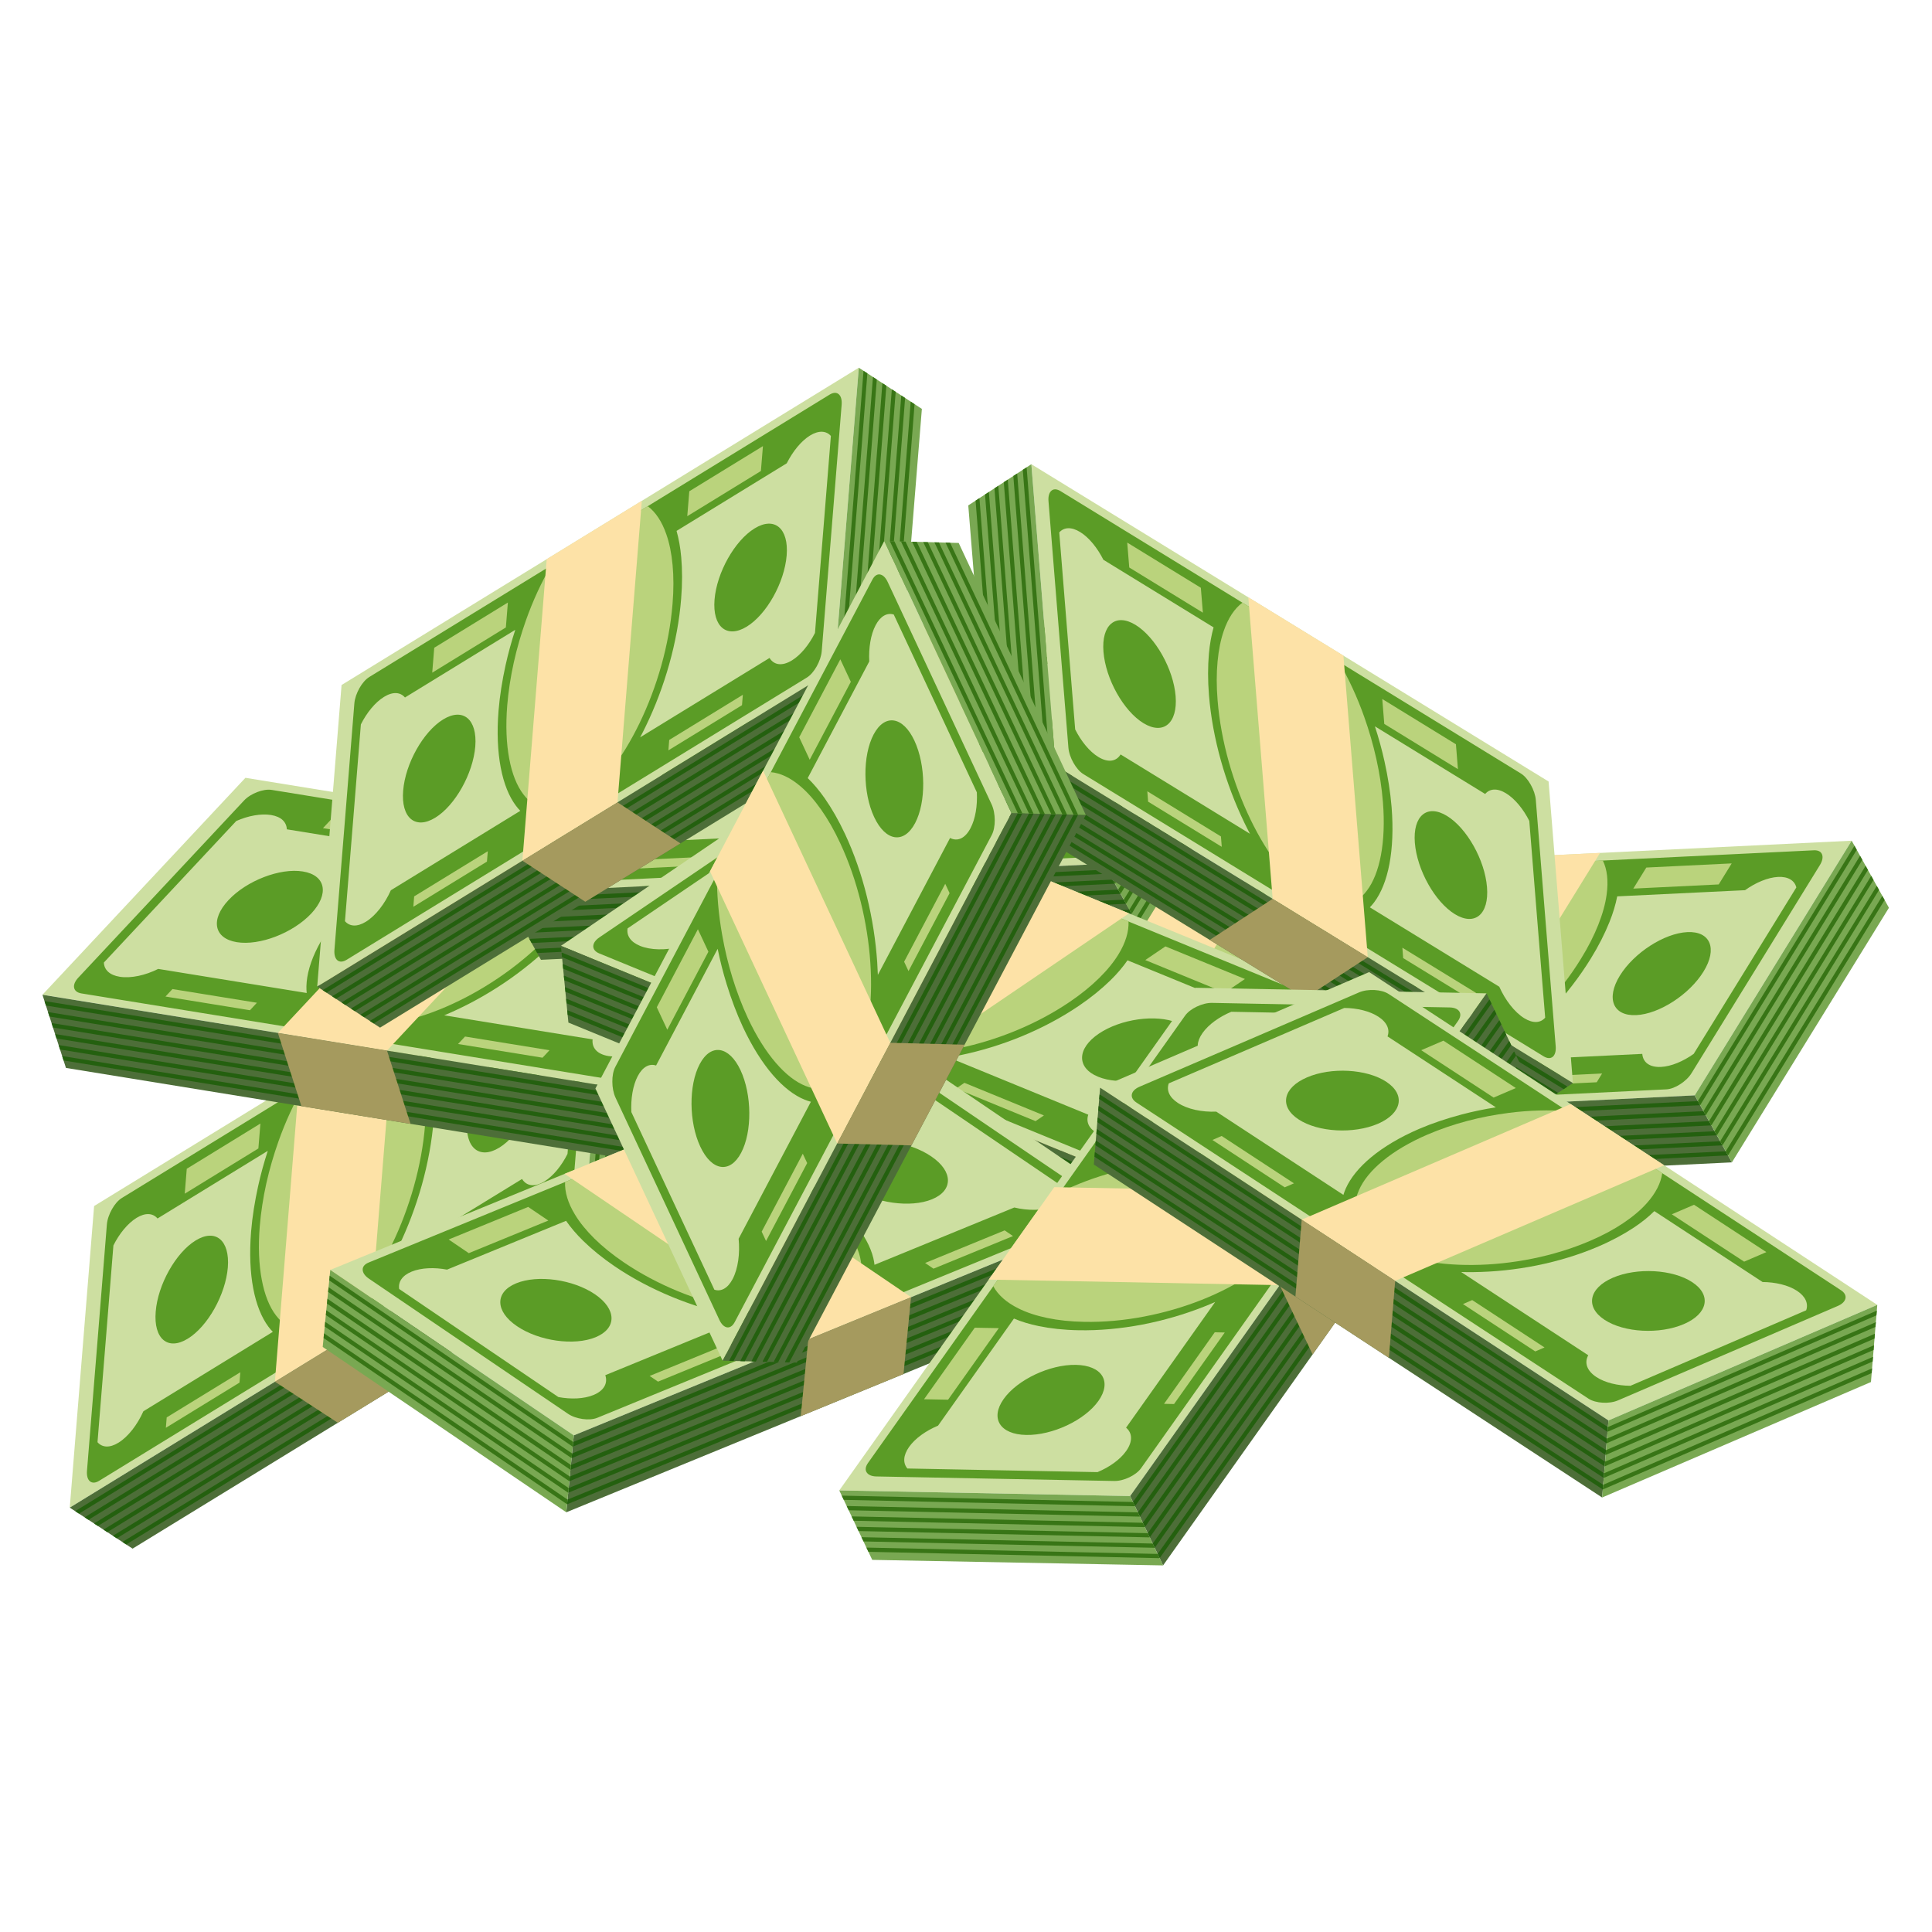 <svg xmlns="http://www.w3.org/2000/svg" xmlns:xlink="http://www.w3.org/1999/xlink" width="500" zoomAndPan="magnify" viewBox="0 0 375 375" height="500" preserveAspectRatio="xMidYMid meet" version="1.0"><defs><clipPath id="18d2e44191"><path d="M 61 71.379 L 167 71.379 L 167 192 L 61 192 Z M 61 71.379 " clip-rule="nonzero"/></clipPath><clipPath id="2f1ec83b5c"><path d="M 161 71.379 L 179 71.379 L 179 138 L 161 138 Z M 161 71.379 " clip-rule="nonzero"/></clipPath><clipPath id="33ba85af8d"><path d="M 163 71.379 L 178 71.379 L 178 138 L 163 138 Z M 163 71.379 " clip-rule="nonzero"/></clipPath><clipPath id="da0f8c0e0a"><path d="M 219 192.242 L 294.961 192.242 L 294.961 303.844 L 219 303.844 Z M 219 192.242 " clip-rule="nonzero"/></clipPath><clipPath id="f1884b8b62"><path d="M 162.574 289 L 226 289 L 226 303.844 L 162.574 303.844 Z M 162.574 289 " clip-rule="nonzero"/></clipPath></defs><path fill="#cddfa1" d="M 13.539 292.629 L 113.945 231.008 L 118.66 172.504 L 18.266 234.09 L 13.539 292.629 " fill-opacity="1" fill-rule="evenodd"/><path fill="#5b9c26" d="M 96.902 222.762 C 100.77 220.395 104.234 214.195 104.66 208.926 C 105.086 203.672 102.301 201.324 98.438 203.691 C 94.574 206.055 91.086 212.262 90.656 217.52 C 90.234 222.789 93.039 225.125 96.902 222.762 Z M 19.23 287.43 C 18.504 287.875 17.887 287.875 17.461 287.523 C 17.031 287.176 16.809 286.465 16.883 285.492 C 17.527 277.535 18.176 269.555 18.82 261.594 C 19.461 253.645 20.098 245.664 20.742 237.699 C 20.82 236.715 21.195 235.648 21.73 234.707 C 22.254 233.766 22.934 232.969 23.656 232.527 C 53.438 214.254 83.223 195.996 113 177.723 C 113.723 177.277 114.34 177.277 114.758 177.641 C 115.18 178.004 115.41 178.699 115.328 179.684 C 114.688 187.648 114.047 195.625 113.402 203.59 C 112.758 211.551 112.113 219.527 111.469 227.492 C 111.395 228.465 111.02 229.531 110.484 230.469 C 109.965 231.398 109.281 232.211 108.555 232.652 C 78.781 250.914 49.012 269.18 19.23 287.43 Z M 76.223 244.242 C 76.602 243.531 76.969 242.801 77.324 242.062 C 79.129 238.328 80.688 234.242 81.863 230.059 C 83.039 225.855 83.844 221.547 84.18 217.328 C 84.422 214.41 84.406 211.715 84.195 209.305 C 84.027 207.418 83.719 205.703 83.289 204.172 C 90.414 199.801 97.547 195.43 104.676 191.051 C 105.836 188.758 107.465 186.723 109.191 185.664 C 110.895 184.617 112.344 184.727 113.242 185.742 C 112.734 192.031 112.23 198.328 111.723 204.609 C 111.199 211.062 110.676 217.523 110.152 223.98 C 108.992 226.277 107.387 228.27 105.668 229.316 C 103.762 230.484 102.184 230.219 101.332 228.84 C 92.965 233.973 84.594 239.109 76.223 244.242 Z M 51.977 223.379 C 51.246 225.621 50.613 227.918 50.105 230.223 C 49.457 233.172 48.973 236.148 48.734 239.074 C 48.398 243.285 48.566 246.996 49.16 250.113 C 49.754 253.223 50.762 255.723 52.113 257.531 C 52.383 257.883 52.66 258.215 52.957 258.512 C 44.586 263.648 36.215 268.789 27.832 273.926 C 26.68 276.52 24.883 278.867 22.98 280.035 C 21.266 281.09 19.82 280.965 18.926 279.93 C 19.449 273.473 19.977 267.008 20.496 260.559 C 21 254.297 21.504 248.012 22.012 241.738 C 23.16 239.441 24.797 237.438 26.512 236.383 C 28.238 235.324 29.691 235.465 30.574 236.508 C 37.711 232.133 44.844 227.758 51.977 223.379 Z M 36.445 259.84 C 40.316 257.469 43.789 251.281 44.223 246 C 44.637 240.758 41.855 238.395 37.98 240.773 C 34.117 243.141 30.637 249.348 30.223 254.59 C 29.785 259.871 32.578 262.215 36.445 259.84 " fill-opacity="1" fill-rule="evenodd"/><path fill="#bad37c" d="M 78.883 198.648 C 78.488 198.891 78.094 199.133 77.695 199.383 C 79.215 200.508 80.453 202.359 81.309 204.844 C 81.898 206.539 82.305 208.543 82.516 210.816 C 82.727 213.074 82.734 215.59 82.508 218.352 C 82.188 222.305 81.438 226.352 80.336 230.273 C 79.238 234.188 77.797 238.004 76.109 241.477 C 72.793 248.336 68.551 253.93 64.156 256.613 C 59.777 259.316 56.043 258.613 53.559 255.309 C 52.293 253.66 51.352 251.293 50.809 248.387 C 50.258 245.477 50.098 241.988 50.418 238.039 C 50.645 235.289 51.078 232.477 51.691 229.707 C 52.309 226.945 53.105 224.211 54.043 221.562 C 55.398 217.719 57.086 214.082 58.957 210.879 C 58.559 211.125 58.16 211.371 57.762 211.613 L 57.766 211.602 C 64.812 207.277 71.848 202.969 78.883 198.645 Z M 81.703 246.77 C 86.469 243.84 91.234 240.918 95.992 238 C 96.043 237.332 96.102 236.656 96.152 235.988 C 91.395 238.902 86.629 241.828 81.863 244.754 C 81.809 245.422 81.75 246.102 81.703 246.77 Z M 85.367 201.32 C 90.137 198.395 94.902 195.465 99.66 192.555 C 99.785 190.945 99.922 189.336 100.051 187.719 C 95.297 190.633 90.527 193.559 85.758 196.484 C 85.629 198.105 85.492 199.711 85.367 201.32 Z M 35.859 231.695 C 40.629 228.77 45.395 225.844 50.152 222.914 C 50.289 221.309 50.414 219.699 50.547 218.078 C 45.789 221.008 41.02 223.934 36.25 226.859 C 36.121 228.484 36 230.074 35.859 231.695 Z M 32.195 277.133 C 36.965 274.207 41.734 271.277 46.488 268.363 C 46.535 267.695 46.598 267.02 46.648 266.352 C 41.891 269.266 37.125 272.191 32.355 275.117 C 32.305 275.801 32.246 276.465 32.195 277.133 " fill-opacity="1" fill-rule="evenodd"/><path fill="#4d6e38" d="M 13.543 292.629 L 113.945 231.008 L 126.062 238.922 L 126.176 238.992 L 25.734 300.59 L 13.543 292.629 " fill-opacity="1" fill-rule="evenodd"/><path fill="#24600f" d="M 124.902 238.16 L 24.496 299.781 L 23.797 299.324 C 23.828 299.266 23.871 299.219 23.934 299.18 L 124.156 237.676 Z M 123.07 236.969 L 22.664 298.586 L 21.961 298.125 C 21.996 298.07 22.043 298.02 22.102 297.984 L 122.324 236.477 Z M 119.426 234.586 L 19 296.191 L 18.297 295.734 C 18.332 295.676 18.379 295.629 18.438 295.59 L 118.66 234.086 Z M 121.238 235.77 L 20.832 297.387 L 20.129 296.934 C 20.164 296.875 20.211 296.824 20.27 296.789 L 120.492 235.281 Z M 117.574 233.379 L 17.168 294.996 L 16.469 294.539 C 16.5 294.48 16.547 294.434 16.605 294.395 L 116.828 232.891 Z M 114.996 231.695 L 14.773 293.199 C 14.715 293.238 14.668 293.285 14.637 293.344 L 15.336 293.801 L 115.746 232.18 L 114.996 231.695 " fill-opacity="1" fill-rule="evenodd"/><path fill="#79a852" d="M 118.66 172.504 L 113.945 231.008 L 126.062 238.922 L 126.176 238.992 L 130.902 180.5 L 118.66 172.504 " fill-opacity="1" fill-rule="evenodd"/><path fill="#387516" d="M 122.156 174.785 L 117.574 233.379 L 116.828 232.891 L 121.41 174.301 Z M 124.008 175.996 L 119.426 234.586 L 118.66 234.086 L 123.242 175.492 Z M 125.82 177.18 L 121.238 235.77 L 120.492 235.281 L 125.074 176.691 Z M 127.652 178.375 L 123.07 236.969 L 122.324 236.477 L 126.902 177.887 Z M 129.484 179.57 L 128.734 179.082 L 124.156 237.676 L 124.902 238.16 Z M 114.996 231.695 L 115.746 232.18 L 120.324 173.59 L 119.578 173.102 L 114.996 231.695 " fill-opacity="1" fill-rule="evenodd"/><path fill="#fde2a7" d="M 53.359 268.191 L 71.82 256.859 L 76.547 198.336 L 58.086 209.66 L 53.359 268.191 " fill-opacity="1" fill-rule="evenodd"/><path fill="#a59a5e" d="M 71.824 256.859 L 84.043 264.836 L 65.574 276.16 L 53.363 268.191 L 71.824 256.859 " fill-opacity="1" fill-rule="evenodd"/><path fill="#cddfa1" d="M 212.473 218.273 L 328.941 212.609 L 359.41 163.18 L 242.973 168.828 L 212.473 218.273 " fill-opacity="1" fill-rule="evenodd"/><path fill="#5b9c26" d="M 317.582 197.035 C 322.062 196.824 327.914 193.027 330.656 188.574 C 333.402 184.137 331.992 180.707 327.516 180.922 C 323.035 181.137 317.156 184.926 314.418 189.363 C 311.672 193.816 313.102 197.246 317.582 197.035 Z M 219.84 216.449 C 219 216.488 218.457 216.188 218.234 215.672 C 218.016 215.156 218.137 214.418 218.637 213.598 C 222.785 206.871 226.945 200.137 231.094 193.41 C 235.238 186.691 239.387 179.949 243.539 173.223 C 244.051 172.391 244.863 171.629 245.754 171.055 C 246.645 170.48 247.602 170.105 248.441 170.066 C 282.98 168.387 317.52 166.723 352.062 165.043 C 352.902 165.004 353.449 165.305 353.652 165.824 C 353.863 166.352 353.754 167.078 353.242 167.91 C 349.094 174.637 344.938 181.383 340.789 188.105 C 336.641 194.832 332.48 201.57 328.328 208.297 C 327.828 209.117 327.016 209.879 326.121 210.449 C 325.242 211.02 324.273 211.402 323.434 211.445 C 288.902 213.113 254.371 214.789 219.84 216.449 Z M 289.645 205.969 C 290.297 205.527 290.945 205.062 291.594 204.582 C 294.871 202.156 298.082 199.305 301.004 196.172 C 303.934 193.035 306.586 189.613 308.777 186.051 C 310.305 183.582 311.5 181.195 312.398 178.961 C 313.102 177.215 313.594 175.547 313.902 173.984 C 322.168 173.586 330.441 173.184 338.711 172.785 C 340.766 171.316 343.121 170.312 345.125 170.211 C 347.102 170.113 348.336 170.922 348.668 172.25 C 345.391 177.566 342.117 182.883 338.844 188.191 C 335.48 193.641 332.113 199.102 328.746 204.555 C 326.688 206.02 324.371 206.996 322.383 207.09 C 320.172 207.195 318.898 206.191 318.766 204.559 C 309.059 205.035 299.348 205.504 289.645 205.969 Z M 277.59 175.746 C 275.934 177.371 274.344 179.098 272.859 180.883 C 270.961 183.172 269.191 185.57 267.668 188.039 C 265.477 191.602 263.957 194.965 263.078 198.008 C 262.203 201.047 261.969 203.746 262.355 206 C 262.434 206.445 262.531 206.871 262.656 207.277 C 252.945 207.75 243.234 208.223 233.52 208.691 C 231.332 210.422 228.691 211.629 226.484 211.734 C 224.488 211.832 223.27 211.02 222.945 209.672 C 226.312 204.215 229.68 198.758 233.043 193.305 C 236.309 188.02 239.574 182.711 242.844 177.406 C 244.891 175.941 247.242 174.961 249.23 174.863 C 251.23 174.766 252.453 175.594 252.766 176.949 C 261.039 176.551 269.316 176.145 277.59 175.746 Z M 247.465 200.43 C 251.953 200.215 257.805 196.43 260.562 191.973 C 263.289 187.539 261.891 184.098 257.395 184.316 C 252.918 184.531 247.047 188.328 244.324 192.758 C 241.562 197.219 242.977 200.645 247.465 200.43 " fill-opacity="1" fill-rule="evenodd"/><path fill="#bad37c" d="M 312.496 166.961 C 312.039 166.984 311.578 167.008 311.113 167.031 C 311.953 168.766 312.215 171.004 311.848 173.617 C 311.613 175.406 311.07 177.371 310.234 179.48 C 309.402 181.578 308.285 183.809 306.836 186.141 C 304.777 189.48 302.297 192.691 299.559 195.625 C 296.828 198.547 293.84 201.219 290.785 203.473 C 284.77 207.926 278.504 210.805 273.414 211.043 C 268.324 211.305 265.344 208.867 264.629 204.738 C 264.254 202.664 264.488 200.117 265.309 197.281 C 266.137 194.445 267.562 191.281 269.621 187.945 C 271.059 185.625 272.707 183.348 274.492 181.203 C 276.277 179.055 278.211 177.027 280.23 175.141 C 283.16 172.402 286.285 170.008 289.379 168.09 C 288.918 168.109 288.453 168.133 287.992 168.152 L 288.004 168.145 C 296.176 167.75 304.328 167.359 312.496 166.957 Z M 293.348 210.867 C 298.879 210.602 304.41 210.328 309.922 210.066 C 310.266 209.5 310.625 208.93 310.969 208.363 C 305.453 208.625 299.922 208.895 294.395 209.168 C 294.051 209.73 293.691 210.301 293.348 210.867 Z M 317.023 172.477 C 322.555 172.203 328.086 171.934 333.602 171.668 C 334.434 170.309 335.277 168.957 336.121 167.586 C 330.605 167.852 325.074 168.121 319.547 168.391 C 318.699 169.758 317.859 171.113 317.023 172.477 Z M 259.602 175.262 C 265.133 174.992 270.664 174.723 276.188 174.445 C 277.031 173.094 277.863 171.734 278.707 170.363 C 273.184 170.641 267.652 170.91 262.125 171.18 C 261.277 172.551 260.453 173.898 259.602 175.262 Z M 235.934 213.648 C 241.465 213.379 246.996 213.105 252.508 212.84 C 252.852 212.277 253.211 211.707 253.555 211.141 C 248.039 211.402 242.508 211.676 236.98 211.945 C 236.625 212.523 236.277 213.082 235.934 213.648 " fill-opacity="1" fill-rule="evenodd"/><path fill="#4d6e38" d="M 212.477 218.277 L 328.941 212.609 L 336.094 225.492 L 336.16 225.613 L 219.676 231.246 L 212.477 218.277 " fill-opacity="1" fill-rule="evenodd"/><path fill="#24600f" d="M 335.41 224.258 L 334.965 223.465 L 218.715 229.121 C 218.648 229.125 218.582 229.148 218.531 229.184 L 218.945 229.926 Z M 334.328 222.312 L 333.887 221.516 L 217.633 227.172 C 217.566 227.176 217.5 227.199 217.445 227.234 L 217.859 227.977 Z M 332.176 218.438 L 215.699 224.082 L 215.285 223.34 C 215.34 223.301 215.402 223.281 215.469 223.277 L 331.723 217.617 Z M 333.246 220.363 L 216.777 226.031 L 216.367 225.285 C 216.422 225.25 216.484 225.23 216.551 225.223 L 332.805 219.57 Z M 331.082 216.469 L 214.617 222.137 L 214.203 221.391 C 214.254 221.355 214.32 221.336 214.391 221.328 L 330.641 215.672 Z M 329.562 213.723 L 213.309 219.383 C 213.238 219.387 213.176 219.406 213.121 219.445 L 213.535 220.188 L 330 214.52 L 329.562 213.723 " fill-opacity="1" fill-rule="evenodd"/><path fill="#79a852" d="M 359.41 163.18 L 328.941 212.609 L 336.094 225.492 L 336.16 225.613 L 366.641 176.199 L 359.41 163.18 " fill-opacity="1" fill-rule="evenodd"/><path fill="#387516" d="M 361.477 166.902 L 331.082 216.469 L 330.641 215.672 L 361.035 166.105 Z M 362.57 168.867 L 332.176 218.438 L 331.723 217.617 L 362.117 168.055 Z M 363.641 170.797 L 333.246 220.363 L 332.805 219.57 L 363.199 170.004 Z M 364.719 172.742 L 334.328 222.312 L 333.887 221.516 L 364.281 171.949 Z M 365.805 174.691 L 335.41 224.258 L 334.965 223.465 L 365.359 173.895 Z M 329.562 213.723 L 330 214.52 L 360.395 164.953 L 359.953 164.156 L 329.562 213.723 " fill-opacity="1" fill-rule="evenodd"/><path fill="#fde2a7" d="M 258.664 216.027 L 280.078 214.988 L 310.57 165.551 L 289.156 166.59 L 258.664 216.027 " fill-opacity="1" fill-rule="evenodd"/><path fill="#a59a5e" d="M 280.082 214.988 L 287.293 227.973 L 265.875 229.012 L 258.664 216.031 L 280.082 214.988 " fill-opacity="1" fill-rule="evenodd"/><path fill="#cddfa1" d="M 144.027 226.391 L 260.496 220.727 L 290.965 171.297 L 174.523 176.941 L 144.027 226.391 " fill-opacity="1" fill-rule="evenodd"/><path fill="#5b9c26" d="M 249.137 205.148 C 253.617 204.938 259.465 201.145 262.211 196.688 C 264.957 192.254 263.547 188.82 259.066 189.035 C 254.59 189.25 248.711 193.043 245.973 197.477 C 243.227 201.934 244.656 205.359 249.137 205.148 Z M 151.395 224.562 C 150.551 224.602 150.012 224.305 149.785 223.789 C 149.566 223.27 149.688 222.535 150.191 221.711 C 154.34 214.988 158.5 208.25 162.648 201.523 C 166.789 194.809 170.941 188.062 175.094 181.336 C 175.605 180.508 176.418 179.742 177.309 179.172 C 178.195 178.594 179.156 178.219 179.996 178.18 C 214.535 176.5 249.074 174.84 283.613 173.16 C 284.457 173.117 285.004 173.418 285.207 173.941 C 285.418 174.465 285.305 175.191 284.797 176.027 C 280.645 182.754 276.492 189.496 272.344 196.223 C 268.191 202.949 264.035 209.684 259.883 216.41 C 259.383 217.234 258.57 217.992 257.676 218.566 C 256.797 219.133 255.828 219.52 254.988 219.559 C 220.457 221.227 185.926 222.902 151.395 224.562 Z M 221.195 214.086 C 221.848 213.641 222.5 213.18 223.148 212.699 C 226.426 210.27 229.637 207.418 232.559 204.289 C 235.488 201.148 238.137 197.73 240.332 194.168 C 241.855 191.699 243.055 189.312 243.953 187.078 C 244.652 185.328 245.148 183.66 245.457 182.102 C 253.723 181.699 261.996 181.301 270.266 180.898 C 272.32 179.43 274.676 178.426 276.68 178.328 C 278.656 178.23 279.887 179.035 280.223 180.367 C 276.945 185.68 273.668 191 270.395 196.309 C 267.035 201.754 263.664 207.215 260.301 212.668 C 258.242 214.137 255.926 215.113 253.934 215.207 C 251.727 215.309 250.453 214.309 250.32 212.676 C 240.613 213.148 230.902 213.617 221.195 214.086 Z M 209.145 183.859 C 207.488 185.484 205.895 187.211 204.414 189 C 202.512 191.293 200.746 193.688 199.223 196.156 C 197.027 199.719 195.508 203.082 194.633 206.121 C 193.758 209.16 193.523 211.863 193.906 214.117 C 193.984 214.559 194.086 214.988 194.211 215.395 C 184.5 215.863 174.789 216.336 165.074 216.805 C 162.887 218.539 160.242 219.742 158.035 219.852 C 156.043 219.949 154.824 219.137 154.5 217.785 C 157.863 212.332 161.234 206.875 164.594 201.422 C 167.859 196.133 171.129 190.824 174.398 185.523 C 176.445 184.055 178.797 183.078 180.785 182.98 C 182.785 182.883 184.008 183.711 184.316 185.066 C 192.594 184.664 200.871 184.266 209.145 183.859 Z M 179.02 208.547 C 183.504 208.328 189.355 204.547 192.117 200.086 C 194.84 195.656 193.445 192.215 188.949 192.434 C 184.469 192.648 178.602 196.445 175.875 200.875 C 173.117 205.332 174.531 208.762 179.02 208.547 " fill-opacity="1" fill-rule="evenodd"/><path fill="#bad37c" d="M 244.051 175.074 C 243.59 175.098 243.129 175.121 242.668 175.148 C 243.504 176.883 243.766 179.117 243.402 181.73 C 243.168 183.52 242.625 185.484 241.789 187.594 C 240.957 189.695 239.84 191.922 238.391 194.254 C 236.332 197.594 233.848 200.805 231.113 203.742 C 228.383 206.664 225.391 209.336 222.34 211.586 C 216.324 216.039 210.059 218.922 204.965 219.16 C 199.879 219.418 196.895 216.984 196.18 212.855 C 195.809 210.781 196.039 208.234 196.863 205.398 C 197.691 202.559 199.117 199.398 201.176 196.062 C 202.609 193.738 204.262 191.465 206.047 189.316 C 207.832 187.172 209.766 185.141 211.785 183.258 C 214.711 180.52 217.84 178.125 220.934 176.203 C 220.469 176.227 220.008 176.246 219.547 176.27 L 219.559 176.262 C 227.73 175.867 235.883 175.477 244.047 175.074 Z M 224.902 218.984 C 230.434 218.715 235.965 218.441 241.477 218.18 C 241.82 217.613 242.18 217.043 242.523 216.477 C 237.008 216.742 231.477 217.008 225.949 217.281 C 225.605 217.844 225.246 218.418 224.902 218.984 Z M 248.578 180.59 C 254.109 180.316 259.641 180.051 265.152 179.781 C 265.988 178.422 266.828 177.07 267.676 175.699 C 262.16 175.965 256.629 176.234 251.098 176.504 C 250.254 177.875 249.414 179.227 248.578 180.59 Z M 191.156 183.375 C 196.688 183.109 202.215 182.84 207.742 182.562 C 208.582 181.211 209.418 179.848 210.262 178.48 C 204.738 178.754 199.207 179.023 193.676 179.293 C 192.832 180.664 192.008 182.012 191.156 183.375 Z M 167.488 221.762 C 173.02 221.492 178.551 221.223 184.062 220.957 C 184.406 220.391 184.766 219.82 185.109 219.254 C 179.594 219.523 174.062 219.789 168.535 220.059 C 168.18 220.637 167.832 221.195 167.488 221.762 " fill-opacity="1" fill-rule="evenodd"/><path fill="#4d6e38" d="M 144.027 226.395 L 260.496 220.727 L 267.648 233.609 L 267.711 233.727 L 151.227 239.359 L 144.027 226.395 " fill-opacity="1" fill-rule="evenodd"/><path fill="#24600f" d="M 266.961 232.371 L 266.52 231.578 L 150.27 237.238 C 150.203 237.238 150.137 237.262 150.086 237.297 L 150.5 238.039 Z M 265.879 230.426 L 265.441 229.633 L 149.188 235.289 C 149.117 235.289 149.055 235.312 149 235.348 L 149.414 236.094 Z M 263.73 226.551 L 147.254 232.199 L 146.84 231.453 C 146.895 231.418 146.957 231.395 147.023 231.395 L 263.273 225.738 Z M 264.797 228.477 L 148.332 234.145 L 147.918 233.402 C 147.973 233.367 148.039 233.344 148.105 233.344 L 264.359 227.684 Z M 262.637 224.582 L 146.168 230.25 L 145.754 229.504 C 145.809 229.473 145.875 229.449 145.941 229.445 L 262.195 223.789 Z M 261.113 221.84 L 144.859 227.5 C 144.793 227.504 144.73 227.523 144.676 227.559 L 145.086 228.305 L 261.555 222.637 L 261.113 221.84 " fill-opacity="1" fill-rule="evenodd"/><path fill="#79a852" d="M 290.965 171.297 L 260.496 220.727 L 267.648 233.609 L 267.711 233.727 L 298.195 184.316 L 290.965 171.297 " fill-opacity="1" fill-rule="evenodd"/><path fill="#387516" d="M 293.031 175.016 L 262.637 224.582 L 262.195 223.789 L 292.59 174.219 Z M 294.125 176.98 L 263.73 226.551 L 263.273 225.738 L 293.668 176.168 Z M 295.191 178.91 L 264.797 228.477 L 264.359 227.684 L 294.754 178.117 Z M 296.273 180.859 L 265.879 230.426 L 265.441 229.633 L 295.836 180.062 Z M 297.355 182.805 L 266.961 232.371 L 266.52 231.578 L 296.914 182.008 Z M 261.113 221.84 L 261.555 222.637 L 291.949 173.066 L 291.508 172.273 L 261.113 221.84 " fill-opacity="1" fill-rule="evenodd"/><path fill="#fde2a7" d="M 190.219 224.145 L 211.633 223.102 L 242.125 173.664 L 220.711 174.703 L 190.219 224.145 " fill-opacity="1" fill-rule="evenodd"/><path fill="#a59a5e" d="M 211.633 223.105 L 218.848 236.09 L 197.43 237.125 L 190.219 224.145 L 211.633 223.105 " fill-opacity="1" fill-rule="evenodd"/><path fill="#cddfa1" d="M 8.242 193.078 L 123.445 211.75 L 162.809 169.656 L 47.637 150.973 L 8.242 193.078 " fill-opacity="1" fill-rule="evenodd"/><path fill="#5b9c26" d="M 115.316 194.125 C 119.746 194.852 126.207 192.348 129.754 188.555 C 133.293 184.777 132.574 181.125 128.145 180.406 C 123.715 179.684 117.23 182.18 113.688 185.953 C 110.145 189.746 110.883 193.398 115.316 194.125 Z M 15.812 192.824 C 14.98 192.688 14.504 192.281 14.387 191.73 C 14.27 191.176 14.531 190.48 15.18 189.781 C 20.543 184.051 25.914 178.316 31.273 172.59 C 36.621 166.871 41.988 161.125 47.348 155.398 C 48.008 154.691 48.949 154.109 49.938 153.738 C 50.914 153.359 51.926 153.188 52.758 153.324 C 86.926 158.863 121.086 164.418 155.25 169.953 C 156.086 170.09 156.559 170.496 156.66 171.047 C 156.766 171.609 156.516 172.297 155.852 173.008 C 150.492 178.734 145.129 184.477 139.77 190.207 C 134.41 195.934 129.039 201.668 123.68 207.395 C 123.027 208.098 122.086 208.676 121.102 209.047 C 120.129 209.422 119.109 209.594 118.277 209.461 C 84.121 203.914 49.965 198.379 15.812 192.824 Z M 86.219 197.074 C 86.945 196.773 87.672 196.453 88.398 196.117 C 92.074 194.422 95.773 192.293 99.234 189.836 C 102.711 187.367 105.969 184.566 108.797 181.535 C 110.77 179.434 112.402 177.344 113.711 175.344 C 114.734 173.773 115.543 172.242 116.141 170.777 C 124.32 172.105 132.5 173.434 140.68 174.758 C 142.977 173.75 145.477 173.254 147.457 173.574 C 149.414 173.891 150.469 174.934 150.543 176.309 C 146.309 180.832 142.074 185.363 137.848 189.879 C 133.504 194.523 129.152 199.172 124.805 203.816 C 122.508 204.824 120.051 205.301 118.086 204.977 C 115.895 204.621 114.84 203.371 115.023 201.746 C 105.422 200.191 95.82 198.633 86.219 197.074 Z M 80.223 164.949 C 78.289 166.199 76.398 167.559 74.602 169 C 72.297 170.852 70.105 172.832 68.137 174.934 C 65.305 177.969 63.172 180.949 61.723 183.746 C 60.281 186.543 59.531 189.141 59.477 191.43 C 59.469 191.879 59.484 192.316 59.531 192.742 C 49.926 191.184 40.316 189.629 30.707 188.066 C 28.23 189.309 25.41 189.941 23.227 189.586 C 21.258 189.27 20.215 188.219 20.16 186.828 C 24.504 182.184 28.855 177.535 33.199 172.895 C 37.414 168.391 41.641 163.871 45.863 159.352 C 48.148 158.344 50.641 157.875 52.605 158.191 C 54.59 158.512 55.625 159.574 55.672 160.969 C 63.855 162.297 72.039 163.625 80.223 164.949 Z M 45.961 182.875 C 50.398 183.594 56.859 181.102 60.422 177.309 C 63.945 173.535 63.234 169.871 58.789 169.152 C 54.363 168.43 47.879 170.93 44.355 174.707 C 40.793 178.496 41.523 182.152 45.961 182.875 " fill-opacity="1" fill-rule="evenodd"/><path fill="#bad37c" d="M 116.117 163.602 C 115.66 163.531 115.203 163.457 114.746 163.383 C 115.234 165.258 115.062 167.504 114.203 169.992 C 113.625 171.691 112.715 173.504 111.492 175.398 C 110.273 177.285 108.746 179.234 106.883 181.219 C 104.223 184.062 101.172 186.691 97.926 188.996 C 94.691 191.293 91.242 193.293 87.82 194.863 C 81.07 197.973 74.375 199.492 69.34 198.668 C 64.305 197.863 61.852 194.859 61.945 190.664 C 61.98 188.555 62.695 186.105 64.051 183.5 C 65.406 180.891 67.41 178.09 70.07 175.246 C 71.926 173.273 73.98 171.383 76.141 169.652 C 78.305 167.922 80.586 166.336 82.93 164.91 C 86.324 162.836 89.848 161.137 93.25 159.902 C 92.793 159.824 92.336 159.75 91.879 159.676 L 91.891 159.672 C 99.973 160.984 108.039 162.297 116.113 163.598 Z M 88.906 202.641 C 94.379 203.527 99.852 204.414 105.305 205.301 C 105.75 204.816 106.211 204.332 106.656 203.852 C 101.203 202.961 95.73 202.074 90.262 201.191 C 89.816 201.672 89.352 202.156 88.906 202.641 Z M 119.492 169.945 C 124.961 170.828 130.434 171.715 135.887 172.605 C 136.969 171.445 138.051 170.293 139.145 169.129 C 133.691 168.238 128.219 167.352 122.746 166.469 C 121.66 167.637 120.574 168.785 119.492 169.945 Z M 62.691 160.738 C 68.164 161.621 73.633 162.508 79.098 163.387 C 80.184 162.238 81.266 161.078 82.355 159.91 C 76.891 159.031 71.418 158.148 65.949 157.262 C 64.859 158.43 63.789 159.574 62.691 160.738 Z M 32.117 193.426 C 37.59 194.309 43.062 195.195 48.516 196.086 C 48.961 195.602 49.422 195.117 49.867 194.633 C 44.414 193.746 38.941 192.863 33.473 191.977 C 33.016 192.469 32.562 192.941 32.117 193.426 " fill-opacity="1" fill-rule="evenodd"/><path fill="#4d6e38" d="M 8.242 193.086 L 123.445 211.75 L 127.977 225.859 L 128.02 225.988 L 12.801 207.285 L 8.242 193.086 " fill-opacity="1" fill-rule="evenodd"/><path fill="#24600f" d="M 127.543 224.508 L 12.34 205.84 L 12.078 205.027 C 12.141 205.004 12.203 204.996 12.273 205.008 L 127.266 223.637 Z M 126.859 222.375 L 11.652 203.711 L 11.395 202.891 C 11.453 202.871 11.52 202.863 11.586 202.875 L 126.578 221.504 Z M 125.496 218.133 L 10.285 199.441 L 10.023 198.629 C 10.082 198.605 10.148 198.598 10.215 198.605 L 125.207 217.238 Z M 126.172 220.242 L 10.969 201.574 L 10.707 200.758 C 10.766 200.738 10.832 200.727 10.902 200.738 L 125.895 219.371 Z M 124.805 215.973 L 9.598 197.309 L 9.34 196.492 C 9.398 196.469 9.465 196.461 9.531 196.473 L 124.523 215.105 Z M 123.84 212.973 L 8.848 194.34 C 8.777 194.328 8.715 194.336 8.652 194.363 L 8.914 195.176 L 124.117 213.844 L 123.84 212.973 " fill-opacity="1" fill-rule="evenodd"/><path fill="#79a852" d="M 162.809 169.656 L 123.445 211.75 L 127.977 225.859 L 128.02 225.988 L 167.391 183.914 L 162.809 169.656 " fill-opacity="1" fill-rule="evenodd"/><path fill="#387516" d="M 164.117 173.727 L 124.805 215.973 L 124.523 215.105 L 163.84 172.859 Z M 164.809 175.883 L 125.496 218.133 L 125.207 217.238 L 164.523 174.988 Z M 165.488 177.996 L 126.172 220.242 L 125.895 219.371 L 165.211 177.125 Z M 166.172 180.129 L 126.859 222.375 L 126.578 221.504 L 165.895 179.258 Z M 166.859 182.262 L 127.543 224.508 L 127.266 223.637 L 166.578 181.391 Z M 123.84 212.973 L 124.117 213.844 L 163.434 171.598 L 163.152 170.723 L 123.84 212.973 " fill-opacity="1" fill-rule="evenodd"/><path fill="#fde2a7" d="M 53.934 200.484 L 75.117 203.914 L 114.5 161.82 L 93.32 158.383 L 53.934 200.484 " fill-opacity="1" fill-rule="evenodd"/><path fill="#a59a5e" d="M 75.117 203.918 L 79.684 218.141 L 58.5 214.703 L 53.934 200.488 L 75.117 203.918 " fill-opacity="1" fill-rule="evenodd"/><path fill="#cddfa1" d="M 97.797 173.332 L 214.266 167.664 L 244.734 118.238 L 128.293 123.879 L 97.797 173.332 " fill-opacity="1" fill-rule="evenodd"/><path fill="#5b9c26" d="M 202.906 152.09 C 207.387 151.875 213.234 148.082 215.98 143.629 C 218.723 139.191 217.316 135.762 212.836 135.977 C 208.359 136.191 202.48 139.98 199.742 144.418 C 196.996 148.871 198.426 152.301 202.906 152.09 Z M 105.164 171.504 C 104.32 171.543 103.777 171.242 103.555 170.727 C 103.336 170.211 103.457 169.473 103.957 168.652 C 108.109 161.926 112.27 155.188 116.418 148.461 C 120.559 141.746 124.711 135.004 128.859 128.277 C 129.371 127.445 130.184 126.68 131.078 126.113 C 131.965 125.535 132.926 125.16 133.766 125.117 C 168.305 123.438 202.844 121.781 237.383 120.102 C 238.227 120.059 238.77 120.359 238.977 120.879 C 239.188 121.406 239.074 122.133 238.562 122.969 C 234.414 129.691 230.262 136.438 226.113 143.16 C 221.961 149.887 217.805 156.621 213.652 163.352 C 213.148 164.176 212.34 164.934 211.445 165.504 C 210.566 166.07 209.598 166.457 208.758 166.496 C 174.227 168.168 139.695 169.844 105.164 171.504 Z M 174.965 161.027 C 175.617 160.578 176.27 160.117 176.918 159.637 C 180.195 157.211 183.406 154.355 186.328 151.23 C 189.254 148.086 191.906 144.668 194.102 141.105 C 195.625 138.637 196.824 136.25 197.723 134.02 C 198.422 132.266 198.918 130.602 199.223 129.043 C 207.492 128.641 215.766 128.238 224.031 127.836 C 226.09 126.371 228.445 125.363 230.445 125.27 C 232.426 125.172 233.656 125.973 233.992 127.309 C 230.715 132.617 227.441 137.938 224.168 143.246 C 220.805 148.695 217.434 154.152 214.066 159.605 C 212.012 161.074 209.695 162.051 207.703 162.145 C 205.496 162.25 204.223 161.246 204.09 159.617 C 194.383 160.086 184.668 160.559 174.965 161.027 Z M 162.914 130.797 C 161.254 132.426 159.664 134.148 158.18 135.938 C 156.281 138.23 154.516 140.629 152.988 143.094 C 150.797 146.656 149.277 150.02 148.402 153.062 C 147.527 156.098 147.293 158.805 147.676 161.055 C 147.754 161.5 147.855 161.926 147.98 162.332 C 138.27 162.805 128.559 163.277 118.844 163.746 C 116.656 165.477 114.012 166.684 111.805 166.793 C 109.812 166.887 108.594 166.074 108.266 164.727 C 111.633 159.273 115.004 153.812 118.363 148.363 C 121.629 143.07 124.895 137.762 128.168 132.461 C 130.215 130.996 132.562 130.02 134.551 129.918 C 136.555 129.82 137.777 130.648 138.086 132.004 C 146.363 131.605 154.637 131.203 162.914 130.797 Z M 132.785 155.484 C 137.273 155.266 143.125 151.484 145.887 147.027 C 148.609 142.594 147.211 139.152 142.719 139.371 C 138.238 139.586 132.371 143.383 129.645 147.816 C 126.883 152.273 128.301 155.703 132.785 155.484 " fill-opacity="1" fill-rule="evenodd"/><path fill="#bad37c" d="M 197.816 122.016 C 197.359 122.039 196.898 122.059 196.438 122.086 C 197.273 123.82 197.535 126.059 197.172 128.672 C 196.934 130.457 196.391 132.426 195.559 134.535 C 194.727 136.637 193.605 138.863 192.16 141.195 C 190.102 144.535 187.617 147.746 184.883 150.68 C 182.152 153.602 179.16 156.273 176.105 158.527 C 170.094 162.977 163.828 165.859 158.734 166.098 C 153.648 166.355 150.664 163.922 149.949 159.793 C 149.574 157.719 149.809 155.172 150.633 152.336 C 151.457 149.496 152.883 146.34 154.945 143 C 156.379 140.68 158.031 138.402 159.816 136.254 C 161.602 134.113 163.531 132.082 165.555 130.199 C 168.48 127.461 171.605 125.062 174.703 123.145 C 174.238 123.164 173.777 123.188 173.316 123.211 L 173.328 123.203 C 181.5 122.805 189.652 122.414 197.816 122.012 Z M 178.668 165.922 C 184.199 165.652 189.734 165.383 195.246 165.117 C 195.59 164.551 195.949 163.98 196.293 163.414 C 190.777 163.684 185.246 163.949 179.719 164.219 C 179.371 164.785 179.016 165.355 178.668 165.922 Z M 202.348 127.527 C 207.879 127.258 213.41 126.988 218.922 126.723 C 219.758 125.363 220.602 124.012 221.445 122.641 C 215.93 122.906 210.398 123.172 204.867 123.441 C 204.023 124.812 203.184 126.168 202.348 127.527 Z M 144.926 130.316 C 150.457 130.047 155.984 129.777 161.508 129.504 C 162.352 128.148 163.188 126.789 164.031 125.418 C 158.508 125.695 152.977 125.965 147.445 126.23 C 146.602 127.602 145.777 128.953 144.926 130.316 Z M 121.254 168.699 C 126.785 168.434 132.32 168.164 137.832 167.898 C 138.176 167.328 138.535 166.762 138.879 166.195 C 133.363 166.461 127.832 166.73 122.305 167 C 121.949 167.574 121.602 168.133 121.254 168.699 " fill-opacity="1" fill-rule="evenodd"/><path fill="#4d6e38" d="M 97.797 173.332 L 214.266 167.664 L 221.414 180.547 L 221.48 180.668 L 104.996 186.297 L 97.797 173.332 " fill-opacity="1" fill-rule="evenodd"/><path fill="#24600f" d="M 220.73 179.312 L 220.289 178.52 L 104.039 184.176 C 103.969 184.18 103.902 184.199 103.852 184.234 L 104.266 184.98 Z M 219.648 177.363 L 219.211 176.574 L 102.957 182.227 C 102.887 182.23 102.824 182.254 102.77 182.285 L 103.184 183.035 Z M 217.5 173.492 L 101.02 179.137 L 100.605 178.391 C 100.66 178.359 100.723 178.336 100.793 178.332 L 217.043 172.676 Z M 218.57 175.418 L 102.102 181.086 L 101.688 180.34 C 101.746 180.305 101.809 180.285 101.875 180.281 L 218.125 174.625 Z M 216.402 171.523 L 99.938 177.191 L 99.523 176.445 C 99.578 176.41 99.645 176.391 99.711 176.387 L 215.965 170.73 Z M 214.883 168.781 L 98.629 174.438 C 98.562 174.441 98.5 174.465 98.445 174.496 L 98.855 175.242 L 215.324 169.578 L 214.883 168.781 " fill-opacity="1" fill-rule="evenodd"/><path fill="#79a852" d="M 244.734 118.238 L 214.266 167.664 L 221.414 180.547 L 221.48 180.668 L 251.965 131.254 L 244.734 118.238 " fill-opacity="1" fill-rule="evenodd"/><path fill="#387516" d="M 246.797 121.953 L 216.402 171.523 L 215.965 170.73 L 246.359 121.16 Z M 247.891 123.922 L 217.5 173.492 L 217.043 172.676 L 247.438 123.105 Z M 248.961 125.848 L 218.57 175.418 L 218.125 174.625 L 248.52 125.055 Z M 250.043 127.797 L 219.648 177.363 L 219.211 176.574 L 249.605 127.004 Z M 251.125 129.746 L 220.73 179.312 L 220.289 178.52 L 250.684 128.949 Z M 214.883 168.781 L 215.324 169.578 L 245.719 120.004 L 245.273 119.215 L 214.883 168.781 " fill-opacity="1" fill-rule="evenodd"/><path fill="#fde2a7" d="M 143.988 171.086 L 165.402 170.039 L 195.891 120.605 L 174.477 121.641 L 143.988 171.086 " fill-opacity="1" fill-rule="evenodd"/><path fill="#a59a5e" d="M 165.402 170.043 L 172.617 183.031 L 151.195 184.066 L 143.988 171.086 L 165.402 170.043 " fill-opacity="1" fill-rule="evenodd"/><g clip-path="url(#18d2e44191)"><path fill="#cddfa1" d="M 61.57 191.496 L 161.977 129.879 L 166.691 71.375 L 66.297 132.961 L 61.57 191.496 " fill-opacity="1" fill-rule="evenodd"/></g><path fill="#5b9c26" d="M 144.938 121.633 C 148.805 119.266 152.266 113.07 152.691 107.801 C 153.117 102.547 150.332 100.195 146.469 102.562 C 142.605 104.93 139.117 111.137 138.691 116.391 C 138.266 121.664 141.07 123.996 144.938 121.633 Z M 67.262 186.305 C 66.535 186.746 65.922 186.746 65.492 186.395 C 65.066 186.047 64.84 185.336 64.914 184.367 C 65.562 176.402 66.211 168.43 66.852 160.461 C 67.492 152.516 68.129 144.535 68.777 136.574 C 68.852 135.59 69.23 134.52 69.762 133.578 C 70.289 132.637 70.965 131.844 71.691 131.398 C 101.469 113.125 131.254 94.867 161.031 76.594 C 161.758 76.152 162.375 76.152 162.789 76.512 C 163.215 76.875 163.441 77.57 163.363 78.559 C 162.719 86.52 162.082 94.5 161.438 102.461 C 160.793 110.426 160.148 118.402 159.5 126.363 C 159.426 127.336 159.051 128.402 158.52 129.344 C 157.996 130.27 157.316 131.082 156.59 131.527 C 126.816 149.785 97.043 168.055 67.262 186.305 Z M 124.254 143.113 C 124.633 142.402 125 141.68 125.355 140.938 C 127.164 137.199 128.723 133.113 129.895 128.93 C 131.074 124.73 131.879 120.418 132.211 116.203 C 132.453 113.277 132.438 110.586 132.227 108.176 C 132.062 106.289 131.75 104.574 131.32 103.047 C 138.449 98.676 145.578 94.301 152.707 89.926 C 153.867 87.629 155.496 85.598 157.223 84.535 C 158.926 83.488 160.379 83.602 161.273 84.617 C 160.766 90.902 160.262 97.199 159.754 103.48 C 159.234 109.934 158.711 116.398 158.188 122.852 C 157.027 125.152 155.418 127.141 153.703 128.188 C 151.793 129.355 150.215 129.09 149.367 127.711 C 141 132.848 132.625 137.98 124.254 143.113 Z M 100.012 122.25 C 99.277 124.496 98.648 126.789 98.137 129.094 C 97.488 132.039 97.008 135.023 96.766 137.945 C 96.43 142.16 96.598 145.871 97.191 148.984 C 97.785 152.098 98.793 154.598 100.148 156.402 C 100.414 156.758 100.695 157.086 100.988 157.383 C 92.617 162.523 84.246 167.66 75.867 172.797 C 74.711 175.391 72.918 177.738 71.016 178.91 C 69.297 179.965 67.852 179.836 66.957 178.801 C 67.48 172.348 68.008 165.883 68.527 159.426 C 69.031 153.168 69.535 146.887 70.043 140.609 C 71.191 138.316 72.832 136.309 74.547 135.258 C 76.27 134.199 77.723 134.336 78.605 135.383 C 85.746 131.008 92.875 126.629 100.012 122.25 Z M 84.48 158.715 C 88.348 156.344 91.82 150.152 92.254 144.871 C 92.672 139.629 89.887 137.27 86.012 139.645 C 82.148 142.012 78.672 148.223 78.254 153.465 C 77.816 158.746 80.609 161.086 84.48 158.715 " fill-opacity="1" fill-rule="evenodd"/><path fill="#bad37c" d="M 126.918 97.52 C 126.52 97.766 126.129 98.008 125.73 98.254 C 127.246 99.379 128.484 101.23 129.34 103.719 C 129.934 105.414 130.34 107.414 130.551 109.688 C 130.758 111.949 130.77 114.461 130.539 117.227 C 130.219 121.18 129.469 125.227 128.371 129.148 C 127.273 133.055 125.828 136.875 124.141 140.352 C 120.828 147.207 116.586 152.801 112.188 155.488 C 107.809 158.188 104.078 157.488 101.59 154.184 C 100.324 152.531 99.383 150.168 98.84 147.262 C 98.289 144.348 98.133 140.863 98.453 136.91 C 98.68 134.16 99.113 131.344 99.727 128.582 C 100.34 125.816 101.137 123.086 102.074 120.434 C 103.434 116.594 105.117 112.957 106.992 109.754 C 106.59 109.996 106.191 110.242 105.793 110.484 L 105.801 110.473 C 112.844 106.152 119.879 101.84 126.914 97.52 Z M 129.734 145.641 C 134.5 142.715 139.27 139.789 144.023 136.875 C 144.074 136.207 144.137 135.527 144.184 134.859 C 139.43 137.773 134.66 140.703 129.895 143.625 C 129.844 144.293 129.781 144.973 129.734 145.641 Z M 133.398 100.195 C 138.168 97.266 142.934 94.34 147.691 91.422 C 147.82 89.816 147.953 88.211 148.086 86.59 C 143.328 89.504 138.559 92.43 133.793 95.355 C 133.66 96.977 133.527 98.586 133.398 100.195 Z M 83.895 130.566 C 88.66 127.645 93.426 124.715 98.188 121.785 C 98.32 120.18 98.449 118.57 98.578 116.953 C 93.82 119.883 89.055 122.809 84.285 125.73 C 84.152 127.355 84.031 128.949 83.895 130.566 Z M 80.23 176.004 C 85 173.074 89.766 170.152 94.52 167.234 C 94.57 166.566 94.629 165.891 94.68 165.223 C 89.926 168.137 85.156 171.062 80.387 173.988 C 80.336 174.672 80.277 175.336 80.23 176.004 " fill-opacity="1" fill-rule="evenodd"/><path fill="#4d6e38" d="M 61.574 191.5 L 161.977 129.879 L 174.094 137.793 L 174.207 137.867 L 73.766 199.465 L 61.574 191.5 " fill-opacity="1" fill-rule="evenodd"/><path fill="#24600f" d="M 172.934 137.035 L 72.531 198.652 L 71.828 198.195 C 71.859 198.137 71.906 198.086 71.969 198.051 L 172.188 136.547 Z M 171.105 135.836 L 70.695 197.457 L 69.996 197 C 70.027 196.941 70.074 196.895 70.133 196.855 L 170.359 135.352 Z M 167.457 133.461 L 67.031 195.066 L 66.332 194.609 C 66.363 194.551 66.41 194.5 66.469 194.465 L 166.691 132.961 Z M 169.273 134.641 L 68.863 196.262 L 68.164 195.805 C 68.195 195.746 68.246 195.699 68.301 195.66 L 168.523 134.156 Z M 165.609 132.25 L 65.203 193.871 L 64.5 193.41 C 64.531 193.355 64.578 193.305 64.637 193.27 L 164.859 131.762 Z M 163.031 130.566 L 62.809 192.074 C 62.746 192.109 62.703 192.16 62.668 192.215 L 63.371 192.672 L 163.777 131.055 L 163.031 130.566 " fill-opacity="1" fill-rule="evenodd"/><g clip-path="url(#2f1ec83b5c)"><path fill="#79a852" d="M 166.691 71.375 L 161.977 129.879 L 174.094 137.793 L 174.207 137.867 L 178.934 79.367 L 166.691 71.375 " fill-opacity="1" fill-rule="evenodd"/></g><g clip-path="url(#33ba85af8d)"><path fill="#387516" d="M 170.191 73.66 L 165.609 132.25 L 164.859 131.762 L 169.441 73.172 Z M 172.043 74.867 L 167.457 133.461 L 166.691 132.961 L 171.273 74.367 Z M 173.852 76.051 L 169.273 134.641 L 168.523 134.156 L 173.105 75.566 Z M 175.684 77.246 L 171.105 135.836 L 170.359 135.352 L 174.938 76.758 Z M 177.516 78.445 L 176.766 77.953 L 172.188 136.547 L 172.934 137.035 Z M 163.031 130.566 L 163.777 131.055 L 168.355 72.465 L 167.609 71.973 L 163.031 130.566 " fill-opacity="1" fill-rule="evenodd"/></g><path fill="#fde2a7" d="M 101.395 167.062 L 119.855 155.73 L 124.578 97.211 L 106.117 108.535 L 101.395 167.062 " fill-opacity="1" fill-rule="evenodd"/><path fill="#a59a5e" d="M 119.855 155.734 L 132.074 163.703 L 113.605 175.031 L 101.395 167.062 L 119.855 155.734 " fill-opacity="1" fill-rule="evenodd"/><path fill="#cddfa1" d="M 108.871 183.59 L 217.348 228.035 L 264.621 195.93 L 156.18 151.473 L 108.871 183.59 " fill-opacity="1" fill-rule="evenodd"/><path fill="#5b9c26" d="M 213.125 208.988 C 208.953 207.273 209 203.539 213.262 200.645 C 217.508 197.766 224.363 196.812 228.531 198.523 C 232.699 200.234 232.637 203.965 228.387 206.844 C 224.125 209.734 217.297 210.707 213.125 208.988 Z M 116.312 185.059 C 115.531 184.738 115.148 184.23 115.152 183.664 C 115.156 183.102 115.555 182.48 116.34 181.945 C 122.777 177.578 129.223 173.207 135.66 168.84 C 142.086 164.477 148.527 160.09 154.965 155.723 C 155.762 155.184 156.801 154.836 157.84 154.695 C 158.879 154.547 159.898 154.609 160.68 154.934 C 192.852 168.117 225.012 181.312 257.184 194.5 C 257.965 194.82 258.344 195.324 258.328 195.887 C 258.312 196.457 257.922 197.074 257.125 197.613 C 250.691 201.98 244.246 206.363 237.809 210.73 C 231.375 215.098 224.926 219.473 218.488 223.844 C 217.707 224.379 216.664 224.727 215.625 224.867 C 214.602 225.012 213.566 224.945 212.785 224.625 C 180.625 211.438 148.469 198.258 116.312 185.059 Z M 184.117 205.238 C 193.152 208.945 202.195 212.656 211.234 216.359 C 210.711 217.902 211.48 219.363 213.539 220.207 C 215.391 220.973 217.891 221.066 220.344 220.602 C 225.562 217.062 230.785 213.52 236.004 209.98 C 241.082 206.535 246.168 203.078 251.246 199.625 C 251.465 198.27 250.66 197.012 248.816 196.254 C 246.953 195.492 244.41 195.406 241.953 195.867 C 234.25 192.715 226.551 189.555 218.848 186.398 C 217.957 187.688 216.848 189 215.516 190.297 C 213.816 191.953 211.785 193.617 209.422 195.219 C 206.016 197.535 202.25 199.523 198.34 201.141 C 194.445 202.75 190.391 203.984 186.445 204.801 C 185.66 204.965 184.887 205.113 184.117 205.238 Z M 185.031 172.531 C 182.883 173.309 180.75 174.203 178.691 175.203 C 176.055 176.484 173.5 177.922 171.133 179.52 C 167.73 181.836 165.02 184.254 163.02 186.66 C 161.027 189.055 159.75 191.422 159.211 193.641 C 159.105 194.078 159.031 194.512 158.984 194.934 C 149.941 191.227 140.895 187.523 131.848 183.812 C 129.168 184.457 126.285 184.434 124.227 183.59 C 122.371 182.832 121.578 181.566 121.816 180.199 C 127.035 176.656 132.262 173.117 137.477 169.574 C 142.535 166.141 147.609 162.688 152.68 159.242 C 155.129 158.781 157.66 158.891 159.508 159.648 C 161.375 160.41 162.16 161.684 161.914 163.055 C 169.617 166.219 177.328 169.375 185.031 172.531 Z M 147.824 182.215 C 152 183.93 158.832 182.969 163.105 180.082 C 167.34 177.199 167.418 173.461 163.234 171.746 C 159.062 170.035 152.211 171 147.98 173.883 C 143.703 176.773 143.648 180.5 147.824 182.215 " fill-opacity="1" fill-rule="evenodd"/><path fill="#bad37c" d="M 220.336 179.391 C 219.906 179.215 219.477 179.043 219.047 178.867 C 219.125 180.805 218.484 182.957 217.125 185.188 C 216.199 186.715 214.934 188.277 213.34 189.848 C 211.754 191.41 209.852 192.961 207.617 194.477 C 204.422 196.645 200.891 198.512 197.238 200.023 C 193.594 201.531 189.812 202.695 186.141 203.445 C 178.902 204.945 172.051 204.902 167.309 202.953 C 162.566 201.02 160.809 197.527 161.785 193.457 C 162.254 191.406 163.473 189.184 165.34 186.949 C 167.211 184.707 169.762 182.434 172.957 180.266 C 175.18 178.762 177.582 177.387 180.055 176.191 C 182.531 174.992 185.094 173.965 187.68 173.109 C 191.43 171.855 195.223 171.004 198.805 170.57 C 198.375 170.395 197.945 170.219 197.512 170.039 L 197.527 170.035 C 205.137 173.16 212.73 176.273 220.336 179.387 Z M 185.562 211.285 C 190.715 213.395 195.867 215.504 201 217.613 C 201.539 217.242 202.094 216.875 202.625 216.504 C 197.492 214.398 192.34 212.289 187.191 210.176 C 186.656 210.547 186.102 210.914 185.562 211.285 Z M 222.297 186.348 C 227.445 188.457 232.594 190.566 237.73 192.676 C 239.031 191.793 240.328 190.914 241.641 190.023 C 236.504 187.918 231.355 185.805 226.203 183.695 C 224.891 184.586 223.594 185.461 222.297 186.348 Z M 168.812 164.43 C 173.965 166.539 179.117 168.648 184.266 170.75 C 185.562 169.875 186.863 168.988 188.172 168.102 C 183.023 166 177.875 163.887 172.723 161.777 C 171.414 162.664 170.125 163.543 168.812 164.43 Z M 132.098 189.359 C 137.25 191.469 142.402 193.582 147.535 195.688 C 148.074 195.316 148.625 194.949 149.16 194.578 C 144.023 192.473 138.871 190.363 133.723 188.254 C 133.172 188.629 132.633 188.992 132.098 189.359 " fill-opacity="1" fill-rule="evenodd"/><path fill="#4d6e38" d="M 108.871 183.59 L 217.348 228.035 L 218.793 242.836 L 218.809 242.973 L 110.328 198.484 L 108.871 183.59 " fill-opacity="1" fill-rule="evenodd"/><path fill="#24600f" d="M 218.656 241.418 L 110.18 196.973 L 110.098 196.117 C 110.16 196.105 110.227 196.113 110.289 196.141 L 218.566 240.504 Z M 218.434 239.184 L 109.961 194.734 L 109.879 193.879 C 109.941 193.871 110.012 193.875 110.074 193.902 L 218.348 238.27 Z M 218 234.727 L 109.523 190.258 L 109.441 189.402 C 109.504 189.395 109.57 189.398 109.633 189.43 L 217.91 233.793 Z M 218.215 236.941 L 109.746 192.496 L 109.66 191.641 C 109.723 191.633 109.789 191.641 109.852 191.668 L 218.125 236.031 Z M 217.777 232.469 L 109.305 188.02 L 109.223 187.164 C 109.285 187.156 109.352 187.164 109.414 187.191 L 217.691 231.555 Z M 217.469 229.316 L 109.195 184.953 C 109.133 184.926 109.066 184.918 109 184.926 L 109.086 185.781 L 217.562 230.23 L 217.469 229.316 " fill-opacity="1" fill-rule="evenodd"/><path fill="#79a852" d="M 264.621 195.93 L 217.348 228.035 L 218.793 242.836 L 218.809 242.973 L 266.086 210.883 L 264.621 195.93 " fill-opacity="1" fill-rule="evenodd"/><path fill="#387516" d="M 265.039 200.203 L 217.777 232.469 L 217.691 231.555 L 264.949 199.285 Z M 265.262 202.461 L 218 234.727 L 217.91 233.793 L 265.168 201.527 Z M 265.477 204.676 L 218.215 236.941 L 218.125 236.031 L 265.391 203.766 Z M 265.695 206.91 L 218.434 239.184 L 218.348 238.27 L 265.605 206 Z M 265.914 209.148 L 218.656 241.418 L 218.566 240.504 L 265.828 208.238 Z M 217.469 229.316 L 217.562 230.23 L 264.82 197.965 L 264.73 197.047 L 217.469 229.316 " fill-opacity="1" fill-rule="evenodd"/><path fill="#fde2a7" d="M 151.895 201.215 L 171.84 209.391 L 219.133 177.281 L 199.191 169.105 L 151.895 201.215 " fill-opacity="1" fill-rule="evenodd"/><path fill="#a59a5e" d="M 171.84 209.391 L 173.297 224.309 L 153.352 216.129 L 151.895 201.219 L 171.84 209.391 " fill-opacity="1" fill-rule="evenodd"/><path fill="#cddfa1" d="M 305.305 210.227 L 204.895 148.609 L 200.184 90.105 L 300.582 151.691 L 305.305 210.227 " fill-opacity="1" fill-rule="evenodd"/><path fill="#5b9c26" d="M 221.938 140.363 C 218.074 137.996 214.609 131.797 214.184 126.523 C 213.754 121.27 216.543 118.926 220.402 121.289 C 224.266 123.656 227.758 129.863 228.188 135.117 C 228.609 140.387 225.809 142.727 221.938 140.363 Z M 299.613 205.031 C 300.34 205.473 300.953 205.473 301.383 205.125 C 301.809 204.773 302.035 204.066 301.961 203.094 C 301.316 195.133 300.668 187.156 300.023 179.191 C 299.383 171.242 298.746 163.266 298.102 155.301 C 298.023 154.316 297.645 153.246 297.113 152.309 C 296.59 151.367 295.914 150.57 295.188 150.125 C 265.41 131.855 235.621 113.598 205.844 95.324 C 205.117 94.879 204.5 94.879 204.086 95.242 C 203.66 95.602 203.434 96.301 203.512 97.285 C 204.156 105.246 204.797 113.227 205.438 121.188 C 206.082 129.152 206.73 137.129 207.375 145.09 C 207.449 146.062 207.824 147.133 208.359 148.07 C 208.879 148.996 209.562 149.809 210.285 150.254 C 240.062 168.512 269.832 186.777 299.613 205.031 Z M 242.621 161.84 C 242.242 161.129 241.875 160.402 241.52 159.664 C 239.715 155.926 238.156 151.84 236.984 147.656 C 235.805 143.457 235 139.145 234.66 134.93 C 234.422 132.008 234.438 129.316 234.648 126.906 C 234.816 125.016 235.125 123.301 235.555 121.773 C 228.426 117.402 221.297 113.027 214.168 108.652 C 213.008 106.355 211.379 104.324 209.652 103.266 C 207.945 102.215 206.5 102.328 205.602 103.344 C 206.109 109.629 206.617 115.926 207.121 122.207 C 207.645 128.66 208.168 135.125 208.691 141.582 C 209.848 143.879 211.457 145.867 213.176 146.918 C 215.082 148.086 216.66 147.816 217.508 146.438 C 225.883 151.574 234.25 156.707 242.621 161.84 Z M 266.867 140.98 C 267.598 143.219 268.23 145.52 268.738 147.82 C 269.387 150.77 269.871 153.746 270.109 156.672 C 270.445 160.887 270.273 164.598 269.684 167.715 C 269.094 170.824 268.082 173.324 266.73 175.129 C 266.461 175.484 266.18 175.812 265.887 176.113 C 274.258 181.246 282.633 186.391 291.008 191.523 C 292.168 194.117 293.957 196.469 295.859 197.637 C 297.578 198.691 299.023 198.566 299.918 197.527 C 299.391 191.07 298.871 184.609 298.348 178.156 C 297.844 171.895 297.34 165.613 296.836 159.336 C 295.68 157.043 294.043 155.039 292.328 153.984 C 290.605 152.926 289.156 153.062 288.27 154.109 C 281.133 149.734 274 145.359 266.867 140.98 Z M 282.395 177.441 C 278.527 175.07 275.055 168.883 274.621 163.598 C 274.203 158.355 276.988 155.996 280.863 158.375 C 284.727 160.742 288.207 166.949 288.625 172.188 C 289.059 177.473 286.266 179.812 282.395 177.441 " fill-opacity="1" fill-rule="evenodd"/><path fill="#bad37c" d="M 239.957 116.25 C 240.355 116.492 240.754 116.734 241.148 116.984 C 239.629 118.109 238.391 119.957 237.535 122.445 C 236.945 124.141 236.539 126.145 236.328 128.414 C 236.117 130.672 236.105 133.191 236.336 135.953 C 236.656 139.906 237.406 143.949 238.508 147.875 C 239.605 151.785 241.051 155.602 242.73 159.078 C 246.051 165.938 250.293 171.527 254.688 174.215 C 259.07 176.914 262.797 176.211 265.285 172.91 C 266.551 171.258 267.492 168.895 268.039 165.988 C 268.582 163.074 268.742 159.59 268.422 155.637 C 268.199 152.887 267.766 150.074 267.148 147.309 C 266.535 144.543 265.742 141.809 264.801 139.16 C 263.445 135.316 261.758 131.684 259.883 128.48 C 260.285 128.723 260.684 128.969 261.082 129.211 L 261.074 129.203 C 254.031 124.879 247 120.57 239.961 116.246 Z M 237.145 164.367 C 232.375 161.441 227.605 158.516 222.848 155.602 C 222.801 154.934 222.742 154.258 222.691 153.586 C 227.445 156.504 232.215 159.426 236.984 162.355 C 237.031 163.02 237.094 163.699 237.145 164.367 Z M 233.477 118.918 C 228.711 115.992 223.941 113.066 219.188 110.152 C 219.059 108.543 218.926 106.938 218.793 105.316 C 223.547 108.23 228.316 111.16 233.082 114.086 C 233.211 115.703 233.348 117.309 233.477 118.918 Z M 282.984 149.293 C 278.215 146.367 273.449 143.441 268.688 140.512 C 268.551 138.906 268.426 137.301 268.297 135.676 C 273.055 138.609 277.824 141.535 282.594 144.461 C 282.723 146.082 282.848 147.676 282.984 149.293 Z M 286.648 194.73 C 281.879 191.805 277.113 188.875 272.355 185.965 C 272.305 185.297 272.246 184.617 272.199 183.949 C 276.953 186.863 281.723 189.793 286.488 192.715 C 286.539 193.398 286.598 194.062 286.648 194.73 " fill-opacity="1" fill-rule="evenodd"/><path fill="#4d6e38" d="M 305.305 210.227 L 204.895 148.609 L 192.781 156.52 L 192.668 156.594 L 293.109 218.191 L 305.305 210.227 " fill-opacity="1" fill-rule="evenodd"/><path fill="#24600f" d="M 193.941 155.762 L 294.348 217.379 L 295.051 216.922 C 295.016 216.867 294.969 216.816 294.91 216.781 L 194.688 155.273 Z M 195.773 154.566 L 296.18 216.184 L 296.879 215.727 C 296.848 215.672 296.801 215.617 296.742 215.586 L 196.52 154.078 Z M 199.414 152.184 L 299.844 213.793 L 300.543 213.336 C 300.512 213.277 300.465 213.227 300.406 213.191 L 200.184 151.688 Z M 197.605 153.371 L 298.012 214.988 L 298.711 214.531 C 298.68 214.473 298.633 214.422 298.574 214.387 L 198.352 152.883 Z M 201.266 150.977 L 301.676 212.598 L 302.375 212.141 C 302.344 212.082 302.297 212.035 302.238 211.996 L 202.016 150.492 Z M 203.848 149.293 L 304.07 210.801 C 304.129 210.836 304.176 210.887 304.207 210.941 L 303.508 211.402 L 203.098 149.781 L 203.848 149.293 " fill-opacity="1" fill-rule="evenodd"/><path fill="#79a852" d="M 200.184 90.105 L 204.895 148.609 L 192.781 156.52 L 192.668 156.594 L 187.941 98.098 L 200.184 90.105 " fill-opacity="1" fill-rule="evenodd"/><path fill="#387516" d="M 196.688 92.387 L 201.266 150.977 L 202.016 150.492 L 197.434 91.898 Z M 194.836 93.594 L 199.414 152.184 L 200.184 151.688 L 195.605 93.094 Z M 193.023 94.781 L 197.605 153.371 L 198.352 152.883 L 193.77 94.289 Z M 191.191 95.977 L 195.773 154.566 L 196.52 154.078 L 191.938 95.488 Z M 189.359 97.172 L 190.105 96.684 L 194.688 155.273 L 193.941 155.762 Z M 203.848 149.293 L 203.098 149.781 L 198.52 91.191 L 199.266 90.703 L 203.848 149.293 " fill-opacity="1" fill-rule="evenodd"/><path fill="#fde2a7" d="M 265.484 185.789 L 247.02 174.457 L 242.297 115.938 L 260.758 127.262 L 265.484 185.789 " fill-opacity="1" fill-rule="evenodd"/><path fill="#a59a5e" d="M 247.02 174.461 L 234.805 182.434 L 253.273 193.758 L 265.484 185.789 L 247.02 174.461 " fill-opacity="1" fill-rule="evenodd"/><path fill="#cddfa1" d="M 219.852 234.152 L 111.379 278.602 L 64.105 246.492 L 172.543 202.035 L 219.852 234.152 " fill-opacity="1" fill-rule="evenodd"/><path fill="#5b9c26" d="M 115.602 259.555 C 119.773 257.836 119.723 254.102 115.465 251.207 C 111.215 248.332 104.363 247.375 100.191 249.09 C 96.02 250.801 96.09 254.527 100.34 257.406 C 104.598 260.301 111.43 261.27 115.602 259.555 Z M 212.414 235.625 C 213.195 235.301 213.574 234.797 213.574 234.23 C 213.57 233.664 213.168 233.043 212.387 232.508 C 205.949 228.145 199.5 223.77 193.062 219.402 C 186.641 215.039 180.199 210.656 173.762 206.289 C 172.965 205.746 171.926 205.398 170.883 205.258 C 169.848 205.109 168.828 205.176 168.043 205.496 C 135.871 218.68 103.711 231.879 71.543 245.062 C 70.758 245.383 70.379 245.891 70.398 246.449 C 70.414 247.023 70.801 247.637 71.598 248.18 C 78.031 252.543 84.48 256.93 90.914 261.297 C 97.352 265.664 103.797 270.035 110.234 274.406 C 111.02 274.941 112.059 275.289 113.098 275.43 C 114.125 275.574 115.16 275.512 115.941 275.191 C 148.098 262 180.258 248.82 212.414 235.625 Z M 144.609 255.805 C 135.574 259.508 126.531 263.219 117.488 266.922 C 118.012 268.469 117.246 269.926 115.188 270.773 C 113.332 271.531 110.836 271.629 108.383 271.168 C 103.16 267.629 97.938 264.082 92.723 260.543 C 87.645 257.098 82.559 253.641 77.48 250.191 C 77.258 248.832 78.062 247.574 79.906 246.82 C 81.773 246.059 84.316 245.969 86.77 246.434 C 94.473 243.273 102.176 240.117 109.875 236.961 C 110.77 238.254 111.879 239.562 113.211 240.859 C 114.906 242.516 116.941 244.18 119.305 245.785 C 122.707 248.098 126.477 250.09 130.383 251.703 C 134.281 253.316 138.336 254.551 142.281 255.367 C 143.062 255.531 143.84 255.676 144.609 255.805 Z M 143.691 223.094 C 145.844 223.875 147.973 224.766 150.031 225.77 C 152.668 227.051 155.223 228.484 157.59 230.082 C 160.992 232.398 163.703 234.82 165.699 237.223 C 167.699 239.621 168.977 241.984 169.516 244.203 C 169.617 244.641 169.691 245.074 169.742 245.5 C 178.785 241.793 187.828 238.086 196.875 234.375 C 199.555 235.023 202.441 234.996 204.5 234.156 C 206.352 233.395 207.145 232.133 206.91 230.766 C 201.691 227.223 196.465 223.68 191.25 220.137 C 186.188 216.703 181.117 213.254 176.043 209.809 C 173.594 209.344 171.066 209.453 169.211 210.211 C 167.352 210.977 166.562 212.25 166.812 213.617 C 159.105 216.781 151.398 219.938 143.691 223.094 Z M 180.902 232.781 C 176.723 234.492 169.891 233.535 165.617 230.645 C 161.387 227.762 161.309 224.027 165.492 222.312 C 169.66 220.602 176.512 221.562 180.742 224.445 C 185.02 227.336 185.078 231.066 180.902 232.781 " fill-opacity="1" fill-rule="evenodd"/><path fill="#bad37c" d="M 108.391 229.953 C 108.82 229.781 109.246 229.605 109.68 229.43 C 109.598 231.367 110.238 233.52 111.602 235.75 C 112.52 237.281 113.793 238.84 115.383 240.414 C 116.969 241.977 118.871 243.527 121.109 245.039 C 124.305 247.207 127.836 249.078 131.488 250.586 C 135.129 252.094 138.914 253.254 142.586 254.012 C 149.824 255.508 156.676 255.465 161.414 253.516 C 166.16 251.582 167.918 248.094 166.941 244.02 C 166.469 241.969 165.254 239.746 163.383 237.512 C 161.508 235.27 158.965 233 155.77 230.828 C 153.543 229.324 151.145 227.953 148.668 226.754 C 146.191 225.555 143.633 224.527 141.043 223.672 C 137.297 222.422 133.5 221.566 129.918 221.137 C 130.352 220.957 130.781 220.781 131.211 220.602 L 131.199 220.602 C 123.586 223.723 115.996 226.84 108.391 229.953 Z M 143.16 261.848 C 138.008 263.957 132.855 266.066 127.723 268.176 C 127.188 267.805 126.633 267.438 126.098 267.07 C 131.234 264.965 136.383 262.852 141.531 260.742 C 142.07 261.113 142.625 261.477 143.16 261.848 Z M 106.43 236.91 C 101.277 239.02 96.129 241.129 90.992 243.238 C 89.695 242.352 88.395 241.477 87.086 240.586 C 92.219 238.48 97.371 236.371 102.52 234.262 C 103.832 235.152 105.133 236.027 106.43 236.91 Z M 159.91 214.992 C 154.758 217.102 149.609 219.211 144.461 221.312 C 143.16 220.441 141.859 219.555 140.551 218.664 C 145.703 216.562 150.852 214.453 156 212.34 C 157.312 213.23 158.594 214.109 159.91 214.992 Z M 196.625 239.922 C 191.477 242.035 186.324 244.145 181.191 246.25 C 180.652 245.879 180.102 245.516 179.566 245.145 C 184.699 243.035 189.852 240.926 195.004 238.816 C 195.551 239.195 196.09 239.555 196.625 239.922 " fill-opacity="1" fill-rule="evenodd"/><path fill="#4d6e38" d="M 219.852 234.156 L 111.379 278.602 L 109.93 293.398 L 109.918 293.535 L 218.395 249.047 L 219.852 234.156 " fill-opacity="1" fill-rule="evenodd"/><path fill="#24600f" d="M 110.07 291.98 L 218.539 247.535 L 218.625 246.68 C 218.562 246.672 218.5 246.676 218.434 246.703 L 110.16 291.066 Z M 110.285 289.742 L 218.766 245.297 L 218.848 244.441 C 218.785 244.434 218.715 244.441 218.652 244.469 L 110.379 288.832 Z M 110.723 285.293 L 219.199 240.82 L 219.285 239.965 C 219.223 239.957 219.156 239.965 219.09 239.992 L 110.816 284.355 Z M 110.508 287.504 L 218.98 243.059 L 219.066 242.203 C 219 242.195 218.934 242.203 218.871 242.23 L 110.594 286.594 Z M 110.945 283.031 L 219.422 238.586 L 219.504 237.73 C 219.438 237.719 219.371 237.73 219.309 237.754 L 111.035 282.117 Z M 111.254 279.883 L 219.531 235.516 C 219.594 235.492 219.656 235.484 219.723 235.492 L 219.637 236.348 L 111.164 280.797 L 111.254 279.883 " fill-opacity="1" fill-rule="evenodd"/><path fill="#79a852" d="M 64.105 246.492 L 111.379 278.602 L 109.93 293.398 L 109.918 293.535 L 62.637 261.445 L 64.105 246.492 " fill-opacity="1" fill-rule="evenodd"/><path fill="#387516" d="M 63.684 250.766 L 110.945 283.031 L 111.035 282.117 L 63.777 249.852 Z M 63.465 253.027 L 110.723 285.293 L 110.816 284.355 L 63.555 252.086 Z M 63.246 255.242 L 110.508 287.504 L 110.594 286.594 L 63.336 254.328 Z M 63.027 257.477 L 110.285 289.742 L 110.379 288.832 L 63.117 256.566 Z M 62.809 259.711 L 110.07 291.98 L 110.16 291.066 L 62.898 258.801 Z M 111.254 279.883 L 111.164 280.797 L 63.906 248.527 L 63.992 247.613 L 111.254 279.883 " fill-opacity="1" fill-rule="evenodd"/><path fill="#fde2a7" d="M 176.832 251.777 L 156.887 259.953 L 109.59 227.844 L 129.531 219.672 L 176.832 251.777 " fill-opacity="1" fill-rule="evenodd"/><path fill="#a59a5e" d="M 156.887 259.953 L 155.426 274.871 L 175.371 266.695 L 176.832 251.781 L 156.887 259.953 " fill-opacity="1" fill-rule="evenodd"/><path fill="#cddfa1" d="M 288.551 192.809 L 219.359 290.383 L 162.902 289.289 L 232.062 191.73 L 288.551 192.809 " fill-opacity="1" fill-rule="evenodd"/><path fill="#5b9c26" d="M 213.207 271.914 C 210.551 275.672 204.266 278.621 199.18 278.523 C 194.105 278.43 192.145 275.309 194.805 271.555 C 197.461 267.801 203.754 264.824 208.828 264.918 C 213.914 265.016 215.863 268.152 213.207 271.914 Z M 283 198.168 C 283.496 197.461 283.562 196.824 283.27 196.348 C 282.98 195.871 282.324 195.562 281.387 195.543 C 273.703 195.398 266.004 195.254 258.32 195.109 C 250.648 194.961 242.949 194.809 235.266 194.66 C 234.316 194.641 233.254 194.922 232.301 195.379 C 231.348 195.824 230.516 196.445 230.016 197.148 C 209.5 226.086 188.992 255.031 168.473 283.969 C 167.977 284.676 167.91 285.312 168.215 285.777 C 168.52 286.254 169.16 286.562 170.113 286.578 C 177.797 286.723 185.5 286.879 193.18 287.023 C 200.863 287.172 208.562 287.312 216.246 287.457 C 217.184 287.48 218.242 287.203 219.199 286.746 C 220.137 286.301 220.984 285.676 221.484 284.973 C 241.988 256.039 262.5 227.105 283 198.168 Z M 235.867 252.711 C 235.148 253.027 234.414 253.336 233.672 253.629 C 229.91 255.117 225.844 256.309 221.723 257.098 C 217.582 257.887 213.375 258.281 209.309 258.199 C 206.488 258.148 203.914 257.863 201.625 257.395 C 199.84 257.031 198.23 256.535 196.809 255.934 C 191.902 262.859 186.988 269.789 182.074 276.719 C 179.762 277.684 177.648 279.16 176.457 280.84 C 175.285 282.496 175.242 284.004 176.121 285.035 C 182.191 285.152 188.266 285.27 194.328 285.387 C 200.555 285.504 206.793 285.621 213.023 285.738 C 215.34 284.777 217.406 283.312 218.586 281.645 C 219.898 279.789 219.801 278.133 218.57 277.113 C 224.34 268.98 230.105 260.848 235.867 252.711 Z M 218.379 225.508 C 220.598 224.98 222.859 224.562 225.117 224.273 C 228 223.898 230.902 223.703 233.723 223.754 C 237.789 223.836 241.32 224.391 244.242 225.32 C 247.16 226.25 249.449 227.547 251.039 229.129 C 251.352 229.441 251.637 229.77 251.891 230.102 C 257.66 221.969 263.434 213.832 269.199 205.691 C 271.801 204.762 274.23 203.145 275.543 201.293 C 276.727 199.625 276.754 198.117 275.855 197.09 C 269.625 196.973 263.383 196.855 257.156 196.738 C 251.113 196.621 245.055 196.5 239 196.383 C 236.688 197.344 234.598 198.832 233.418 200.496 C 232.227 202.172 232.211 203.688 233.125 204.707 C 228.211 211.645 223.293 218.578 218.379 225.508 Z M 254.848 213.164 C 252.184 216.922 245.91 219.883 240.809 219.793 C 235.754 219.691 233.773 216.57 236.445 212.805 C 239.105 209.051 245.402 206.082 250.457 206.188 C 255.559 206.273 257.512 209.402 254.848 213.164 " fill-opacity="1" fill-rule="evenodd"/><path fill="#bad37c" d="M 191.973 250.816 L 191.969 250.812 C 196.824 243.977 201.664 237.141 206.52 230.293 L 206.531 230.293 C 206.254 230.68 205.98 231.066 205.707 231.457 C 208.961 229.844 212.613 228.469 216.426 227.461 C 219.059 226.758 221.754 226.215 224.461 225.859 C 227.172 225.508 229.906 225.344 232.562 225.391 C 236.375 225.465 239.695 225.984 242.426 226.848 C 245.148 227.707 247.316 228.918 248.766 230.398 C 251.676 233.309 251.965 237.238 248.934 241.492 C 245.918 245.762 240.133 249.582 233.234 252.312 C 229.738 253.699 225.938 254.805 222.082 255.539 C 218.219 256.281 214.273 256.645 210.457 256.57 C 207.789 256.527 205.383 256.258 203.242 255.812 C 201.09 255.363 199.215 254.738 197.656 253.953 C 195.359 252.816 193.719 251.348 192.797 249.664 C 192.52 250.047 192.242 250.434 191.973 250.816 Z M 237.727 258.637 C 234.441 263.27 231.156 267.902 227.883 272.523 C 227.238 272.508 226.582 272.5 225.938 272.484 C 229.211 267.863 232.5 263.227 235.785 258.594 C 236.426 258.609 237.082 258.617 237.727 258.637 Z M 193.867 257.793 C 190.582 262.426 187.297 267.062 184.02 271.684 C 182.469 271.648 180.922 271.625 179.355 271.594 C 182.629 266.973 185.914 262.34 189.199 257.707 C 190.766 257.738 192.316 257.762 193.867 257.793 Z M 227.977 209.684 C 224.691 214.32 221.406 218.953 218.117 223.574 C 216.57 223.555 215.016 223.52 213.453 223.488 C 216.742 218.863 220.027 214.23 223.309 209.598 C 224.875 209.629 226.414 209.664 227.977 209.684 Z M 271.824 210.527 C 268.539 215.16 265.254 219.793 261.977 224.418 C 261.336 224.398 260.68 224.395 260.035 224.375 C 263.309 219.754 266.594 215.121 269.879 210.488 C 270.539 210.504 271.18 210.512 271.824 210.527 " fill-opacity="1" fill-rule="evenodd"/><g clip-path="url(#da0f8c0e0a)"><path fill="#4d6e38" d="M 288.551 192.812 L 219.359 290.383 L 225.695 303.723 L 225.754 303.844 L 294.93 206.234 L 288.551 192.812 " fill-opacity="1" fill-rule="evenodd"/></g><path fill="#24600f" d="M 225.086 302.438 L 294.277 204.871 L 293.914 204.102 C 293.855 204.129 293.805 204.172 293.762 204.23 L 224.699 301.617 Z M 224.129 300.426 L 293.324 202.855 L 292.957 202.086 C 292.898 202.113 292.848 202.156 292.805 202.215 L 223.742 299.602 Z M 222.223 296.414 L 291.406 198.824 L 291.039 198.051 C 290.984 198.078 290.93 198.121 290.891 198.18 L 221.824 295.57 Z M 223.172 298.406 L 292.363 200.84 L 291.996 200.07 C 291.941 200.098 291.891 200.137 291.848 200.195 L 222.781 297.586 Z M 221.258 294.375 L 290.449 196.805 L 290.082 196.035 C 290.027 196.062 289.973 196.105 289.934 196.164 L 220.867 293.551 Z M 219.91 291.535 L 288.977 194.148 C 289.016 194.09 289.07 194.047 289.125 194.02 L 289.492 194.789 L 220.301 292.359 L 219.91 291.535 " fill-opacity="1" fill-rule="evenodd"/><g clip-path="url(#f1884b8b62)"><path fill="#79a852" d="M 162.902 289.289 L 219.359 290.383 L 225.695 303.723 L 225.754 303.844 L 169.301 302.77 L 162.902 289.289 " fill-opacity="1" fill-rule="evenodd"/></g><path fill="#387516" d="M 164.73 293.141 L 221.258 294.375 L 220.867 293.551 L 164.34 292.316 Z M 165.699 295.176 L 222.223 296.414 L 221.824 295.57 L 165.297 294.332 Z M 166.648 297.176 L 166.254 296.352 L 222.781 297.586 L 223.172 298.406 Z M 167.605 299.191 L 224.129 300.426 L 223.742 299.602 L 167.211 298.367 Z M 168.562 301.207 L 168.168 300.383 L 224.699 301.617 L 225.086 302.438 Z M 219.91 291.535 L 220.301 292.359 L 163.773 291.121 L 163.383 290.301 L 219.91 291.535 " fill-opacity="1" fill-rule="evenodd"/><path fill="#fde2a7" d="M 261.113 231.504 L 248.387 249.445 L 191.914 248.367 L 204.633 230.426 L 261.113 231.504 " fill-opacity="1" fill-rule="evenodd"/><path fill="#a59a5e" d="M 248.391 249.449 L 254.773 262.895 L 267.492 244.949 L 261.113 231.508 L 248.391 249.449 " fill-opacity="1" fill-rule="evenodd"/><path fill="#cddfa1" d="M 213.531 211.113 L 312.199 275.703 L 364.379 253.273 L 265.75 188.68 L 213.531 211.113 " fill-opacity="1" fill-rule="evenodd"/><path fill="#5b9c26" d="M 311.445 256.176 C 315.242 258.668 322.125 259.031 326.828 257.008 C 331.52 255 332.246 251.348 328.453 248.863 C 324.664 246.375 317.758 245.992 313.07 248 C 308.371 250.023 307.656 253.688 311.445 256.176 Z M 220.582 214 C 219.871 213.531 219.586 212.961 219.691 212.406 C 219.797 211.852 220.297 211.316 221.164 210.941 C 228.266 207.891 235.383 204.836 242.488 201.785 C 249.578 198.738 256.691 195.676 263.797 192.621 C 264.676 192.246 265.762 192.105 266.805 192.164 C 267.852 192.219 268.844 192.48 269.555 192.949 C 298.816 212.102 328.066 231.273 357.328 250.43 C 358.039 250.898 358.32 251.465 358.203 252.016 C 358.086 252.574 357.594 253.105 356.719 253.484 C 349.613 256.535 342.496 259.598 335.395 262.648 C 328.293 265.699 321.176 268.754 314.07 271.805 C 313.207 272.18 312.121 272.324 311.074 272.262 C 310.039 272.203 309.039 271.945 308.324 271.477 C 279.074 252.32 249.824 233.164 220.582 214 Z M 283.609 246.898 C 284.391 246.918 285.18 246.93 285.977 246.918 C 289.996 246.875 294.203 246.445 298.316 245.613 C 302.449 244.777 306.508 243.547 310.262 241.934 C 312.871 240.812 315.168 239.566 317.133 238.27 C 318.668 237.246 319.992 236.18 321.105 235.078 C 328.105 239.664 335.113 244.254 342.117 248.84 C 344.613 248.859 347.094 249.434 348.793 250.543 C 350.469 251.641 351.039 253.035 350.578 254.328 C 344.969 256.738 339.359 259.152 333.754 261.562 C 327.996 264.035 322.23 266.508 316.469 268.98 C 313.977 268.961 311.539 268.387 309.855 267.281 C 307.984 266.055 307.488 264.473 308.277 263.055 C 300.055 257.668 291.828 252.285 283.609 246.898 Z M 290.344 214.934 C 288.094 215.285 285.84 215.754 283.637 216.34 C 280.816 217.09 278.051 218.004 275.441 219.121 C 271.684 220.742 268.59 222.598 266.199 224.574 C 263.805 226.547 262.129 228.625 261.207 230.699 C 261.027 231.109 260.875 231.52 260.754 231.93 C 252.527 226.543 244.297 221.16 236.074 215.766 C 233.324 215.887 230.496 215.305 228.625 214.078 C 226.934 212.977 226.383 211.582 226.859 210.281 C 232.617 207.809 238.383 205.336 244.141 202.859 C 249.727 200.461 255.328 198.051 260.926 195.645 C 263.414 195.656 265.879 196.254 267.562 197.355 C 269.262 198.465 269.805 199.867 269.316 201.164 C 276.324 205.758 283.336 210.348 290.344 214.934 Z M 252.055 217.277 C 255.855 219.77 262.734 220.145 267.453 218.125 C 272.125 216.109 272.871 212.453 269.062 209.961 C 265.27 207.477 258.367 207.102 253.695 209.117 C 248.977 211.137 248.254 214.789 252.055 217.277 " fill-opacity="1" fill-rule="evenodd"/><path fill="#bad37c" d="M 323.812 228.48 L 323.812 228.477 C 316.895 223.953 309.988 219.426 303.066 214.895 L 303.055 214.891 C 303.445 215.148 303.836 215.402 304.23 215.664 C 300.633 215.398 296.754 215.508 292.848 216.012 C 290.148 216.355 287.449 216.871 284.805 217.57 C 282.156 218.27 279.551 219.156 277.098 220.207 C 273.57 221.723 270.664 223.465 268.426 225.305 C 266.188 227.141 264.598 229.094 263.766 231.02 C 262.082 234.832 263.188 238.598 267.504 241.41 C 271.812 244.242 278.539 245.602 285.922 245.527 C 289.664 245.496 293.59 245.082 297.434 244.305 C 301.293 243.527 305.094 242.367 308.625 240.852 C 311.094 239.797 313.238 238.637 315.07 237.406 C 316.918 236.172 318.445 234.883 319.625 233.559 C 321.359 231.629 322.371 229.637 322.641 227.715 C 323.035 227.973 323.422 228.227 323.812 228.48 Z M 283.957 253.117 C 288.645 256.184 293.328 259.254 297.996 262.312 C 298.594 262.055 299.199 261.797 299.793 261.539 C 295.125 258.477 290.438 255.41 285.754 252.344 C 285.156 252.602 284.551 252.855 283.957 253.117 Z M 324.496 235.695 C 329.18 238.762 333.867 241.828 338.539 244.887 C 339.969 244.27 341.406 243.66 342.852 243.035 C 338.184 239.977 333.496 236.91 328.812 233.844 C 327.363 234.465 325.93 235.074 324.496 235.695 Z M 275.855 203.844 C 280.539 206.91 285.223 209.98 289.91 213.039 C 291.344 212.43 292.773 211.809 294.223 211.188 C 289.539 208.129 284.852 205.059 280.168 201.992 C 278.723 202.617 277.301 203.23 275.855 203.844 Z M 235.328 221.266 C 240.012 224.336 244.699 227.398 249.367 230.461 C 249.961 230.199 250.57 229.945 251.16 229.684 C 246.492 226.625 241.809 223.559 237.121 220.492 C 236.516 220.754 235.918 221.008 235.328 221.266 " fill-opacity="1" fill-rule="evenodd"/><path fill="#4d6e38" d="M 213.531 211.121 L 312.199 275.703 L 310.984 290.527 L 310.973 290.664 L 212.309 226.035 L 213.531 211.121 " fill-opacity="1" fill-rule="evenodd"/><path fill="#24600f" d="M 311.102 289.109 L 212.434 224.52 L 212.504 223.66 C 212.566 223.668 212.633 223.688 212.691 223.727 L 311.176 288.195 Z M 311.285 286.867 L 212.617 222.281 L 212.688 221.422 C 212.754 221.426 212.816 221.449 212.871 221.484 L 311.359 285.953 Z M 311.648 282.41 L 212.984 217.801 L 213.055 216.941 C 213.117 216.945 213.184 216.965 213.242 217.004 L 311.727 281.469 Z M 311.465 284.625 L 212.801 220.039 L 212.871 219.18 C 212.934 219.184 213 219.207 213.059 219.242 L 311.543 283.715 Z M 311.836 280.145 L 213.168 215.555 L 213.238 214.699 C 213.305 214.703 213.367 214.723 213.426 214.762 L 311.91 279.23 Z M 312.094 276.988 L 213.609 212.52 C 213.551 212.484 213.488 212.461 213.426 212.461 L 213.352 213.316 L 312.02 277.906 L 312.094 276.988 " fill-opacity="1" fill-rule="evenodd"/><path fill="#79a852" d="M 364.379 253.273 L 312.199 275.703 L 310.984 290.527 L 310.973 290.664 L 363.152 268.25 L 364.379 253.273 " fill-opacity="1" fill-rule="evenodd"/><path fill="#387516" d="M 364.027 257.551 L 311.836 280.145 L 311.91 279.23 L 364.105 256.633 Z M 363.844 259.812 L 311.648 282.41 L 311.727 281.469 L 363.922 258.875 Z M 363.664 262.031 L 311.465 284.625 L 311.543 283.715 L 363.738 261.113 Z M 363.477 264.27 L 311.285 286.867 L 311.359 285.953 L 363.555 263.359 Z M 363.293 266.512 L 311.102 289.109 L 311.176 288.195 L 363.367 265.598 Z M 312.094 276.988 L 312.02 277.906 L 364.215 255.309 L 364.289 254.395 L 312.094 276.988 " fill-opacity="1" fill-rule="evenodd"/><path fill="#fde2a7" d="M 252.664 236.734 L 270.805 248.609 L 323.008 226.176 L 304.871 214.297 L 252.664 236.734 " fill-opacity="1" fill-rule="evenodd"/><path fill="#a59a5e" d="M 270.805 248.609 L 269.582 263.551 L 251.441 251.668 L 252.664 236.734 L 270.805 248.609 " fill-opacity="1" fill-rule="evenodd"/><path fill="#cddfa1" d="M 140.266 264.109 L 196.32 157.816 L 171.633 105.016 L 115.57 211.273 L 140.266 264.109 " fill-opacity="1" fill-rule="evenodd"/><path fill="#5b9c26" d="M 177.617 159.773 C 175.453 163.863 171.895 163.34 169.668 158.586 C 167.457 153.84 167.41 146.652 169.566 142.566 C 171.723 138.48 175.277 139.016 177.488 143.762 C 179.711 148.52 179.777 155.688 177.617 159.773 Z M 142.605 256.621 C 142.199 257.387 141.668 257.715 141.129 257.641 C 140.594 257.566 140.047 257.078 139.637 256.203 C 136.277 249.016 132.918 241.812 129.559 234.625 C 126.207 227.449 122.836 220.25 119.477 213.062 C 119.062 212.172 118.859 211.055 118.855 209.965 C 118.844 208.879 119.035 207.832 119.441 207.066 C 136.066 175.543 152.703 144.031 169.328 112.508 C 169.734 111.738 170.266 111.414 170.797 111.5 C 171.344 111.59 171.883 112.066 172.297 112.957 C 175.656 120.145 179.027 127.344 182.383 134.531 C 185.742 141.719 189.105 148.918 192.461 156.109 C 192.875 156.984 193.074 158.102 193.082 159.191 C 193.086 160.266 192.898 161.324 192.492 162.09 C 175.867 193.602 159.242 225.117 142.605 256.621 Z M 170.391 189.227 C 175.062 180.367 179.738 171.508 184.41 162.648 C 185.816 163.383 187.309 162.773 188.371 160.758 C 189.332 158.941 189.738 156.375 189.605 153.789 C 186.883 147.961 184.16 142.125 181.438 136.301 C 178.789 130.629 176.129 124.949 173.477 119.277 C 172.211 118.879 170.906 119.551 169.957 121.355 C 168.992 123.184 168.59 125.797 168.723 128.387 C 164.742 135.934 160.762 143.48 156.777 151.027 C 157.902 152.113 159.008 153.418 160.082 154.953 C 161.445 156.914 162.781 159.223 164.012 161.863 C 165.793 165.664 167.219 169.801 168.266 174.039 C 169.316 178.258 169.98 182.594 170.266 186.766 C 170.32 187.59 170.363 188.414 170.391 189.227 Z M 139.297 184.164 C 139.766 186.477 140.352 188.789 141.047 191.039 C 141.938 193.918 142.984 196.738 144.215 199.379 C 145.996 203.176 147.965 206.277 150.004 208.645 C 152.043 211.004 154.137 212.617 156.188 213.453 C 156.594 213.617 156.996 213.746 157.395 213.848 C 152.723 222.711 148.047 231.574 143.367 240.438 C 143.648 243.281 143.262 246.254 142.199 248.27 C 141.238 250.09 139.934 250.746 138.66 250.332 C 135.938 244.504 133.211 238.668 130.488 232.84 C 127.852 227.191 125.199 221.523 122.547 215.859 C 122.414 213.273 122.836 210.684 123.789 208.867 C 124.754 207.039 126.07 206.387 127.344 206.816 C 131.328 199.266 135.312 191.715 139.297 184.164 Z M 143.855 223.758 C 146.016 219.664 145.961 212.5 143.738 207.727 C 141.52 203 137.969 202.449 135.809 206.551 C 133.648 210.633 133.703 217.82 135.922 222.551 C 138.141 227.324 141.691 227.852 143.855 223.758 " fill-opacity="1" fill-rule="evenodd"/><path fill="#bad37c" d="M 150.277 148.613 L 150.277 148.609 C 146.352 156.066 142.422 163.504 138.488 170.961 L 138.488 170.977 C 138.711 170.555 138.934 170.133 139.16 169.711 C 139.117 173.457 139.457 177.48 140.18 181.504 C 140.668 184.281 141.328 187.051 142.16 189.754 C 142.992 192.457 144 195.109 145.156 197.594 C 146.824 201.16 148.672 204.074 150.574 206.285 C 152.469 208.492 154.441 210.027 156.34 210.777 C 160.102 212.293 163.652 210.918 166.094 206.27 C 168.551 201.625 169.449 194.566 168.934 186.906 C 168.676 183.027 168.043 178.977 167.062 175.031 C 166.086 171.074 164.742 167.199 163.074 163.629 C 161.914 161.133 160.668 158.977 159.379 157.145 C 158.082 155.305 156.75 153.797 155.406 152.652 C 153.449 150.969 151.477 150.039 149.617 149.875 C 149.84 149.453 150.059 149.031 150.277 148.613 Z M 176.34 188.488 C 179 183.441 181.66 178.391 184.316 173.363 C 184.031 172.762 183.754 172.145 183.469 171.543 C 180.809 176.574 178.148 181.625 175.488 186.672 C 175.773 187.27 176.051 187.891 176.34 188.488 Z M 157.164 147.465 C 159.824 142.418 162.488 137.371 165.145 132.34 C 164.465 130.891 163.789 129.441 163.105 127.973 C 160.449 133.008 157.789 138.051 155.125 143.102 C 155.812 144.566 156.484 146.016 157.164 147.465 Z M 129.52 199.871 C 132.184 194.82 134.848 189.777 137.5 184.73 C 136.828 183.281 136.145 181.828 135.461 180.367 C 132.809 185.41 130.148 190.457 127.484 195.508 C 128.168 196.969 128.848 198.406 129.52 199.871 Z M 148.691 240.879 C 151.355 235.832 154.016 230.785 156.672 225.75 C 156.387 225.152 156.105 224.539 155.82 223.938 C 153.164 228.969 150.5 234.016 147.84 239.062 C 148.133 239.676 148.406 240.281 148.691 240.879 " fill-opacity="1" fill-rule="evenodd"/><path fill="#4d6e38" d="M 140.266 264.109 L 196.32 157.816 L 210.625 158.184 L 210.754 158.188 L 154.66 264.48 L 140.266 264.109 " fill-opacity="1" fill-rule="evenodd"/><path fill="#24600f" d="M 209.254 158.148 L 153.199 264.441 L 152.371 264.418 C 152.371 264.355 152.387 264.285 152.422 264.227 L 208.371 158.125 Z M 207.094 158.094 L 151.035 264.387 L 150.211 264.367 C 150.211 264.297 150.223 264.23 150.254 264.168 L 206.211 158.07 Z M 202.789 157.98 L 146.711 264.277 L 145.883 264.254 C 145.883 264.188 145.898 264.121 145.934 264.055 L 201.883 157.961 Z M 204.93 158.035 L 148.871 264.332 L 148.047 264.312 C 148.047 264.242 148.062 264.172 148.094 264.113 L 204.047 158.012 Z M 200.605 157.926 L 144.551 264.219 L 143.723 264.199 C 143.723 264.129 143.738 264.066 143.77 264 L 199.723 157.902 Z M 197.559 157.848 L 141.605 263.949 C 141.574 264.008 141.559 264.078 141.562 264.141 L 142.387 264.164 L 198.441 157.871 L 197.559 157.848 " fill-opacity="1" fill-rule="evenodd"/><path fill="#79a852" d="M 171.633 105.016 L 196.32 157.816 L 210.625 158.184 L 210.754 158.188 L 186.082 105.387 L 171.633 105.016 " fill-opacity="1" fill-rule="evenodd"/><path fill="#387516" d="M 175.762 105.121 L 200.605 157.926 L 199.723 157.902 L 174.879 105.098 Z M 177.945 105.18 L 202.789 157.98 L 201.883 157.961 L 177.043 105.152 Z M 180.082 105.23 L 204.93 158.035 L 204.047 158.012 L 179.203 105.211 Z M 182.246 105.285 L 207.094 158.094 L 206.211 158.07 L 181.367 105.266 Z M 184.41 105.34 L 209.254 158.148 L 208.371 158.125 L 183.527 105.32 Z M 197.559 157.848 L 198.441 157.871 L 173.598 105.062 L 172.715 105.039 L 197.559 157.848 " fill-opacity="1" fill-rule="evenodd"/><path fill="#fde2a7" d="M 162.496 221.953 L 172.805 202.406 L 148.117 149.586 L 137.809 169.129 L 162.496 221.953 " fill-opacity="1" fill-rule="evenodd"/><path fill="#a59a5e" d="M 172.805 202.406 L 187.223 202.777 L 176.91 222.32 L 162.5 221.953 L 172.805 202.406 " fill-opacity="1" fill-rule="evenodd"/></svg>